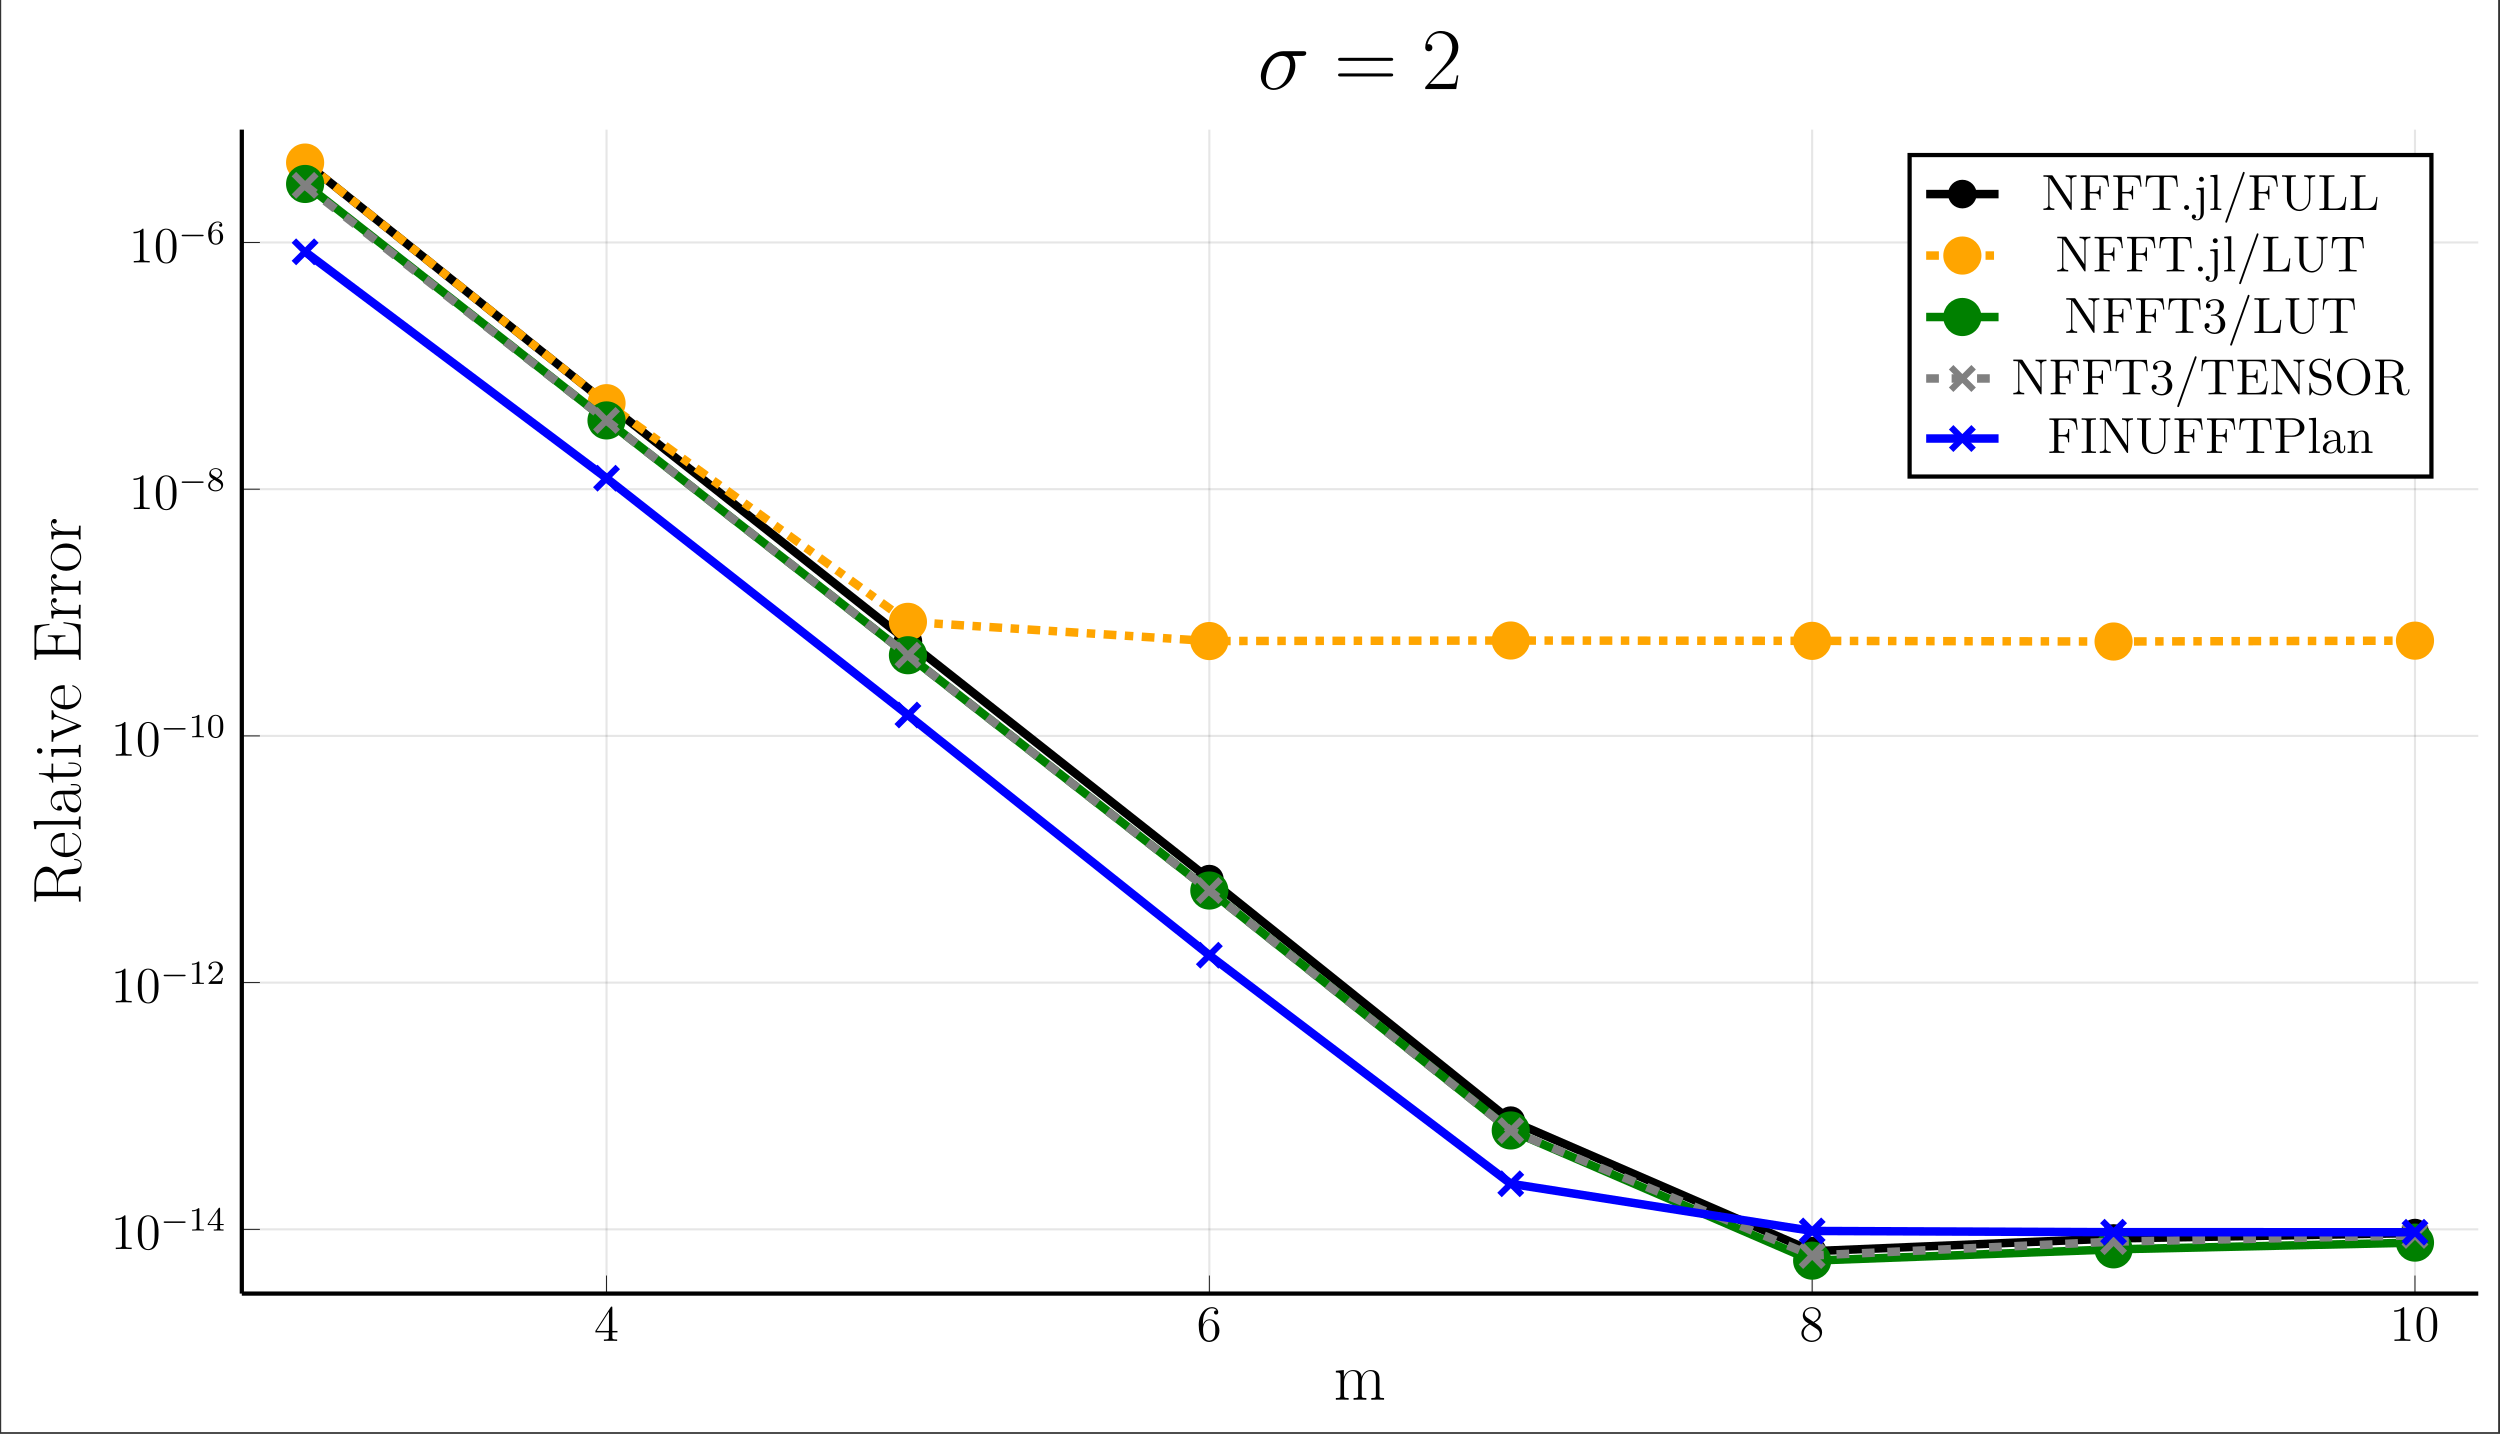 <?xml version="1.0" encoding="UTF-8"?>
<svg xmlns="http://www.w3.org/2000/svg" xmlns:xlink="http://www.w3.org/1999/xlink" width="586.843pt" height="336.587pt" viewBox="0 0 586.843 336.587" version="1.2">
<rect x="0" y="0" width="586.843" height="336.587" fill="#333333" stroke="none"/>
<defs>
<g>
<symbol overflow="visible" id="glyph-1642865613659749-0-0">
<path style="stroke:none;" d=""/>
</symbol>
<symbol overflow="visible" id="glyph-1642865613659749-0-1">
<path style="stroke:none;" d="M 4.312 -7.766 C 4.312 -8 4.312 -8.062 4.141 -8.062 C 4.047 -8.062 4.016 -8.062 3.922 -7.922 L 0.328 -2.344 L 0.328 -2 L 3.469 -2 L 3.469 -0.906 C 3.469 -0.469 3.438 -0.344 2.562 -0.344 L 2.328 -0.344 L 2.328 0 C 2.609 -0.031 3.547 -0.031 3.875 -0.031 C 4.219 -0.031 5.172 -0.031 5.438 0 L 5.438 -0.344 L 5.203 -0.344 C 4.344 -0.344 4.312 -0.469 4.312 -0.906 L 4.312 -2 L 5.516 -2 L 5.516 -2.344 L 4.312 -2.344 Z M 3.516 -6.844 L 3.516 -2.344 L 0.625 -2.344 Z M 3.516 -6.844 "/>
</symbol>
<symbol overflow="visible" id="glyph-1642865613659749-0-2">
<path style="stroke:none;" d="M 1.469 -4.156 C 1.469 -7.172 2.938 -7.656 3.578 -7.656 C 4.016 -7.656 4.438 -7.516 4.672 -7.156 C 4.531 -7.156 4.078 -7.156 4.078 -6.672 C 4.078 -6.406 4.25 -6.188 4.562 -6.188 C 4.859 -6.188 5.062 -6.359 5.062 -6.703 C 5.062 -7.328 4.609 -7.938 3.562 -7.938 C 2.062 -7.938 0.484 -6.406 0.484 -3.766 C 0.484 -0.484 1.922 0.25 2.938 0.25 C 4.234 0.25 5.344 -0.891 5.344 -2.438 C 5.344 -4.016 4.234 -5.078 3.047 -5.078 C 1.984 -5.078 1.594 -4.172 1.469 -3.828 Z M 2.938 -0.078 C 2.188 -0.078 1.828 -0.734 1.719 -0.984 C 1.609 -1.297 1.5 -1.891 1.5 -2.719 C 1.5 -3.672 1.922 -4.844 3 -4.844 C 3.656 -4.844 4 -4.406 4.172 -4 C 4.375 -3.562 4.375 -2.953 4.375 -2.453 C 4.375 -1.844 4.375 -1.297 4.141 -0.844 C 3.844 -0.281 3.422 -0.078 2.938 -0.078 Z M 2.938 -0.078 "/>
</symbol>
<symbol overflow="visible" id="glyph-1642865613659749-0-3">
<path style="stroke:none;" d="M 3.562 -4.312 C 4.156 -4.625 5.031 -5.188 5.031 -6.188 C 5.031 -7.219 4.016 -7.938 2.922 -7.938 C 1.75 -7.938 0.812 -7.062 0.812 -5.984 C 0.812 -5.578 0.938 -5.172 1.266 -4.766 C 1.391 -4.609 1.406 -4.594 2.25 -4.016 C 1.094 -3.469 0.484 -2.672 0.484 -1.797 C 0.484 -0.531 1.688 0.25 2.906 0.25 C 4.234 0.25 5.344 -0.734 5.344 -1.984 C 5.344 -3.203 4.484 -3.734 3.562 -4.312 Z M 1.938 -5.391 C 1.781 -5.484 1.297 -5.797 1.297 -6.391 C 1.297 -7.156 2.109 -7.656 2.906 -7.656 C 3.766 -7.656 4.531 -7.031 4.531 -6.172 C 4.531 -5.438 4.016 -4.859 3.312 -4.484 Z M 2.5 -3.844 L 3.938 -2.906 C 4.25 -2.703 4.797 -2.328 4.797 -1.594 C 4.797 -0.688 3.875 -0.078 2.922 -0.078 C 1.906 -0.078 1.031 -0.812 1.031 -1.797 C 1.031 -2.734 1.719 -3.484 2.5 -3.844 Z M 2.5 -3.844 "/>
</symbol>
<symbol overflow="visible" id="glyph-1642865613659749-0-4">
<path style="stroke:none;" d="M 3.438 -7.656 C 3.438 -7.922 3.438 -7.938 3.203 -7.938 C 2.906 -7.609 2.312 -7.172 1.094 -7.172 L 1.094 -6.828 C 1.359 -6.828 1.953 -6.828 2.609 -7.141 L 2.609 -0.922 C 2.609 -0.484 2.578 -0.344 1.531 -0.344 L 1.156 -0.344 L 1.156 0 C 1.484 -0.031 2.641 -0.031 3.031 -0.031 C 3.422 -0.031 4.578 -0.031 4.891 0 L 4.891 -0.344 L 4.531 -0.344 C 3.469 -0.344 3.438 -0.484 3.438 -0.922 Z M 3.438 -7.656 "/>
</symbol>
<symbol overflow="visible" id="glyph-1642865613659749-0-5">
<path style="stroke:none;" d="M 5.344 -3.812 C 5.344 -4.812 5.281 -5.781 4.859 -6.688 C 4.375 -7.672 3.516 -7.938 2.922 -7.938 C 2.234 -7.938 1.391 -7.594 0.938 -6.594 C 0.609 -5.844 0.484 -5.109 0.484 -3.812 C 0.484 -2.656 0.578 -1.797 1 -0.938 C 1.469 -0.031 2.297 0.25 2.906 0.25 C 3.953 0.25 4.547 -0.375 4.891 -1.062 C 5.328 -1.953 5.344 -3.125 5.344 -3.812 Z M 2.906 0.016 C 2.531 0.016 1.75 -0.203 1.531 -1.5 C 1.391 -2.219 1.391 -3.125 1.391 -3.969 C 1.391 -4.938 1.391 -5.828 1.594 -6.531 C 1.797 -7.328 2.406 -7.703 2.906 -7.703 C 3.359 -7.703 4.062 -7.422 4.281 -6.406 C 4.438 -5.719 4.438 -4.781 4.438 -3.969 C 4.438 -3.156 4.438 -2.25 4.312 -1.531 C 4.078 -0.219 3.328 0.016 2.906 0.016 Z M 2.906 0.016 "/>
</symbol>
<symbol overflow="visible" id="glyph-1642865613659749-1-0">
<path style="stroke:none;" d=""/>
</symbol>
<symbol overflow="visible" id="glyph-1642865613659749-1-1">
<path style="stroke:none;" d="M 5.562 -1.812 C 5.688 -1.812 5.859 -1.812 5.859 -1.984 C 5.859 -2.172 5.688 -2.172 5.562 -2.172 L 1 -2.172 C 0.875 -2.172 0.703 -2.172 0.703 -1.984 C 0.703 -1.812 0.875 -1.812 1 -1.812 Z M 5.562 -1.812 "/>
</symbol>
<symbol overflow="visible" id="glyph-1642865613659749-2-0">
<path style="stroke:none;" d=""/>
</symbol>
<symbol overflow="visible" id="glyph-1642865613659749-2-1">
<path style="stroke:none;" d="M 2.5 -5.062 C 2.5 -5.281 2.484 -5.281 2.266 -5.281 C 1.938 -4.969 1.516 -4.781 0.766 -4.781 L 0.766 -4.516 C 0.984 -4.516 1.406 -4.516 1.875 -4.734 L 1.875 -0.656 C 1.875 -0.359 1.844 -0.266 1.094 -0.266 L 0.812 -0.266 L 0.812 0 C 1.141 -0.031 1.828 -0.031 2.172 -0.031 C 2.531 -0.031 3.234 -0.031 3.562 0 L 3.562 -0.266 L 3.281 -0.266 C 2.516 -0.266 2.5 -0.359 2.5 -0.656 Z M 2.5 -5.062 "/>
</symbol>
<symbol overflow="visible" id="glyph-1642865613659749-2-2">
<path style="stroke:none;" d="M 3.141 -5.141 C 3.141 -5.312 3.141 -5.375 2.969 -5.375 C 2.859 -5.375 2.859 -5.359 2.781 -5.25 L 0.234 -1.562 L 0.234 -1.297 L 2.484 -1.297 L 2.484 -0.641 C 2.484 -0.344 2.453 -0.266 1.844 -0.266 L 1.656 -0.266 L 1.656 0 C 2.344 -0.031 2.359 -0.031 2.812 -0.031 C 3.266 -0.031 3.281 -0.031 3.953 0 L 3.953 -0.266 L 3.766 -0.266 C 3.156 -0.266 3.141 -0.344 3.141 -0.641 L 3.141 -1.297 L 3.984 -1.297 L 3.984 -1.562 L 3.141 -1.562 Z M 2.531 -4.5 L 2.531 -1.562 L 0.516 -1.562 Z M 2.531 -4.5 "/>
</symbol>
<symbol overflow="visible" id="glyph-1642865613659749-2-3">
<path style="stroke:none;" d="M 2.25 -1.625 C 2.375 -1.734 2.703 -2 2.828 -2.109 C 3.328 -2.562 3.797 -3 3.797 -3.734 C 3.797 -4.672 3 -5.281 2 -5.281 C 1.047 -5.281 0.422 -4.562 0.422 -3.859 C 0.422 -3.469 0.734 -3.406 0.844 -3.406 C 1.016 -3.406 1.25 -3.531 1.25 -3.828 C 1.25 -4.25 0.859 -4.25 0.766 -4.25 C 1 -4.828 1.531 -5.031 1.922 -5.031 C 2.656 -5.031 3.031 -4.391 3.031 -3.734 C 3.031 -2.906 2.453 -2.297 1.516 -1.344 L 0.516 -0.297 C 0.422 -0.219 0.422 -0.203 0.422 0 L 3.562 0 L 3.797 -1.422 L 3.547 -1.422 C 3.516 -1.266 3.453 -0.859 3.359 -0.719 C 3.312 -0.656 2.719 -0.656 2.578 -0.656 L 1.172 -0.656 Z M 2.25 -1.625 "/>
</symbol>
<symbol overflow="visible" id="glyph-1642865613659749-2-4">
<path style="stroke:none;" d="M 3.891 -2.531 C 3.891 -3.391 3.797 -3.906 3.547 -4.406 C 3.188 -5.109 2.547 -5.281 2.109 -5.281 C 1.109 -5.281 0.734 -4.547 0.625 -4.312 C 0.344 -3.734 0.328 -2.953 0.328 -2.531 C 0.328 -2.016 0.344 -1.203 0.734 -0.578 C 1.094 0.016 1.688 0.172 2.109 0.172 C 2.484 0.172 3.172 0.047 3.578 -0.734 C 3.859 -1.312 3.891 -2.016 3.891 -2.531 Z M 2.109 -0.062 C 1.844 -0.062 1.281 -0.188 1.125 -1.016 C 1.031 -1.469 1.031 -2.219 1.031 -2.625 C 1.031 -3.188 1.031 -3.734 1.125 -4.172 C 1.281 -4.984 1.906 -5.062 2.109 -5.062 C 2.375 -5.062 2.922 -4.938 3.078 -4.203 C 3.188 -3.766 3.188 -3.172 3.188 -2.625 C 3.188 -2.156 3.188 -1.453 3.078 -1 C 2.922 -0.172 2.375 -0.062 2.109 -0.062 Z M 2.109 -0.062 "/>
</symbol>
<symbol overflow="visible" id="glyph-1642865613659749-2-5">
<path style="stroke:none;" d="M 2.641 -2.875 C 3.078 -3.078 3.625 -3.484 3.625 -4.109 C 3.625 -4.859 2.859 -5.281 2.109 -5.281 C 1.266 -5.281 0.594 -4.703 0.594 -3.953 C 0.594 -3.672 0.688 -3.391 0.891 -3.172 C 1.031 -3 1.062 -2.984 1.547 -2.672 C 0.562 -2.234 0.344 -1.656 0.344 -1.203 C 0.344 -0.328 1.234 0.172 2.094 0.172 C 3.078 0.172 3.859 -0.5 3.859 -1.344 C 3.859 -1.844 3.594 -2.172 3.469 -2.312 C 3.328 -2.438 3.328 -2.438 2.641 -2.875 Z M 1.406 -3.625 C 1.172 -3.75 0.984 -3.984 0.984 -4.266 C 0.984 -4.766 1.531 -5.078 2.094 -5.078 C 2.719 -5.078 3.234 -4.656 3.234 -4.109 C 3.234 -3.641 2.875 -3.25 2.406 -3.016 Z M 1.797 -2.531 C 1.828 -2.516 2.734 -1.953 2.875 -1.875 C 3 -1.797 3.406 -1.547 3.406 -1.062 C 3.406 -0.453 2.766 -0.078 2.109 -0.078 C 1.406 -0.078 0.797 -0.562 0.797 -1.203 C 0.797 -1.812 1.25 -2.281 1.797 -2.531 Z M 1.797 -2.531 "/>
</symbol>
<symbol overflow="visible" id="glyph-1642865613659749-2-6">
<path style="stroke:none;" d="M 1.094 -2.625 C 1.094 -3.297 1.156 -3.875 1.438 -4.359 C 1.672 -4.75 2.078 -5.078 2.578 -5.078 C 2.75 -5.078 3.109 -5.062 3.297 -4.781 C 2.938 -4.766 2.906 -4.5 2.906 -4.406 C 2.906 -4.172 3.078 -4.031 3.281 -4.031 C 3.422 -4.031 3.656 -4.125 3.656 -4.422 C 3.656 -4.906 3.297 -5.281 2.578 -5.281 C 1.469 -5.281 0.344 -4.234 0.344 -2.516 C 0.344 -0.359 1.359 0.172 2.125 0.172 C 2.5 0.172 2.922 0.062 3.281 -0.281 C 3.594 -0.594 3.859 -0.922 3.859 -1.609 C 3.859 -2.656 3.078 -3.391 2.188 -3.391 C 1.625 -3.391 1.281 -3.016 1.094 -2.625 Z M 2.125 -0.078 C 1.703 -0.078 1.438 -0.359 1.312 -0.594 C 1.141 -0.953 1.125 -1.484 1.125 -1.797 C 1.125 -2.578 1.547 -3.172 2.156 -3.172 C 2.562 -3.172 2.797 -2.953 2.953 -2.688 C 3.125 -2.391 3.125 -2.031 3.125 -1.625 C 3.125 -1.219 3.125 -0.859 2.953 -0.578 C 2.75 -0.219 2.469 -0.078 2.125 -0.078 Z M 2.125 -0.078 "/>
</symbol>
<symbol overflow="visible" id="glyph-1642865613659749-3-0">
<path style="stroke:none;" d=""/>
</symbol>
<symbol overflow="visible" id="glyph-1642865613659749-3-1">
<path style="stroke:none;" d="M 11.844 0 L 11.844 -0.406 C 10.828 -0.406 10.766 -0.484 10.766 -1.094 L 10.766 -4.844 C 10.766 -5.641 10.625 -6.969 8.719 -6.969 C 7.641 -6.969 6.891 -6.234 6.609 -5.375 L 6.594 -5.375 C 6.406 -6.688 5.469 -6.969 4.562 -6.969 C 3.312 -6.969 2.656 -6 2.422 -5.359 L 2.406 -5.359 L 2.406 -6.969 L 0.531 -6.797 L 0.531 -6.391 C 1.469 -6.391 1.609 -6.297 1.609 -5.531 L 1.609 -1.094 C 1.609 -0.5 1.547 -0.406 0.531 -0.406 L 0.531 0 C 0.906 -0.031 1.609 -0.031 2.016 -0.031 C 2.438 -0.031 3.156 -0.031 3.531 0 L 3.531 -0.406 C 2.516 -0.406 2.453 -0.484 2.453 -1.094 L 2.453 -4.156 C 2.453 -5.625 3.344 -6.719 4.453 -6.719 C 5.641 -6.719 5.766 -5.672 5.766 -4.906 L 5.766 -1.094 C 5.766 -0.5 5.703 -0.406 4.688 -0.406 L 4.688 0 C 5.062 -0.031 5.766 -0.031 6.172 -0.031 C 6.594 -0.031 7.312 -0.031 7.688 0 L 7.688 -0.406 C 6.672 -0.406 6.609 -0.484 6.609 -1.094 L 6.609 -4.156 C 6.609 -5.625 7.5 -6.719 8.609 -6.719 C 9.797 -6.719 9.922 -5.672 9.922 -4.906 L 9.922 -1.094 C 9.922 -0.5 9.859 -0.406 8.844 -0.406 L 8.844 0 C 9.219 -0.031 9.922 -0.031 10.328 -0.031 C 10.75 -0.031 11.469 -0.031 11.844 0 Z M 11.844 0 "/>
</symbol>
<symbol overflow="visible" id="glyph-1642865613659749-4-0">
<path style="stroke:none;" d=""/>
</symbol>
<symbol overflow="visible" id="glyph-1642865613659749-4-1">
<path style="stroke:none;" d="M -1.344 -10.859 C -1.438 -10.859 -1.547 -10.859 -1.547 -10.719 C -1.547 -10.594 -1.453 -10.578 -1.391 -10.578 C -0.344 -10.5 0 -10.031 0 -9.531 C 0 -8.656 -1 -8.562 -1.969 -8.469 C -2.312 -8.422 -2.547 -8.391 -2.891 -8.359 C -3.688 -8.266 -4.859 -8.141 -5.422 -6.234 C -5.734 -7.75 -6.75 -9.031 -8.031 -9.031 C -9.516 -9.031 -10.875 -7.344 -10.875 -5.109 L -10.875 -0.828 L -10.453 -0.828 C -10.453 -1.922 -10.453 -2.109 -9.75 -2.109 L -1.125 -2.109 C -0.406 -2.109 -0.406 -1.922 -0.406 -0.828 L 0 -0.828 C -0.031 -1.297 -0.031 -2.125 -0.031 -2.609 C -0.031 -3.109 -0.031 -3.938 0 -4.391 L -0.406 -4.391 C -0.406 -3.297 -0.406 -3.125 -1.125 -3.125 L -5.312 -3.125 L -5.312 -4.984 C -5.312 -5.891 -4.953 -6.406 -4.75 -6.625 C -4.125 -7.266 -3.688 -7.266 -2.609 -7.266 C -1.547 -7.266 -1 -7.266 -0.469 -7.734 C 0.188 -8.344 0.25 -9.156 0.25 -9.5 C 0.25 -10.688 -1.062 -10.859 -1.344 -10.859 Z M -8.031 -7.812 C -5.969 -7.812 -5.578 -6.125 -5.578 -4.938 L -5.578 -3.125 L -9.844 -3.125 C -10.375 -3.125 -10.453 -3.156 -10.453 -3.797 L -10.453 -4.953 C -10.453 -6.266 -10 -7.812 -8.031 -7.812 Z M -8.031 -7.812 "/>
</symbol>
<symbol overflow="visible" id="glyph-1642865613659749-4-2">
<path style="stroke:none;" d="M -4 -6.125 C -5.625 -6.125 -7.031 -5.266 -7.031 -3.453 C -7.031 -1.766 -5.422 -0.438 -3.469 -0.438 C -1.406 -0.438 0.125 -1.938 0.125 -3.625 C 0.125 -5.406 -1.562 -6.109 -1.891 -6.109 C -2 -6.109 -2 -5.984 -2 -5.984 C -2 -5.875 -1.969 -5.859 -1.781 -5.797 C -0.703 -5.438 -0.156 -4.562 -0.156 -3.734 C -0.156 -3.062 -0.547 -2.375 -1.234 -1.938 C -2.047 -1.453 -3 -1.453 -3.734 -1.453 L -3.734 -6.062 C -3.812 -6.125 -3.844 -6.125 -4 -6.125 Z M -3.984 -5.266 L -3.984 -1.469 C -6.266 -1.578 -6.781 -2.797 -6.781 -3.438 C -6.781 -4.516 -5.766 -5.25 -3.984 -5.266 Z M -3.984 -5.266 "/>
</symbol>
<symbol overflow="visible" id="glyph-1642865613659749-4-3">
<path style="stroke:none;" d="M 0 -3.516 L -0.406 -3.516 C -0.406 -2.5 -0.484 -2.438 -1.094 -2.438 L -11.047 -2.438 L -10.875 -0.547 L -10.453 -0.547 C -10.453 -1.484 -10.359 -1.625 -9.594 -1.625 L -1.094 -1.625 C -0.5 -1.625 -0.406 -1.562 -0.406 -0.547 L 0 -0.547 C -0.031 -0.922 -0.031 -1.625 -0.031 -2.016 C -0.031 -2.438 -0.031 -3.141 0 -3.516 Z M 0 -3.516 "/>
</symbol>
<symbol overflow="visible" id="glyph-1642865613659749-4-4">
<path style="stroke:none;" d="M -1.422 -7.156 L -2.312 -7.156 L -2.312 -6.859 L -1.406 -6.859 C -0.438 -6.859 -0.297 -6.438 -0.297 -6.219 C -0.297 -5.578 -1.125 -5.578 -1.828 -5.578 L -4.125 -5.578 C -5.172 -5.578 -5.734 -5.578 -6.359 -4.906 C -6.875 -4.312 -7.031 -3.625 -7.031 -3.094 C -7.031 -1.828 -6.047 -0.922 -5 -0.922 C -4.406 -0.922 -4.375 -1.406 -4.375 -1.5 C -4.375 -1.703 -4.5 -2.062 -4.953 -2.062 C -5.344 -2.062 -5.531 -1.766 -5.531 -1.5 C -5.531 -1.438 -5.516 -1.359 -5.5 -1.312 C -6.5 -1.641 -6.781 -2.5 -6.781 -3.062 C -6.781 -3.859 -6.078 -4.734 -4.75 -4.734 L -4.047 -4.734 C -4.016 -3.797 -3.891 -2.656 -3.406 -1.766 C -2.844 -0.766 -2.047 -0.484 -1.453 -0.484 C -0.219 -0.484 0.125 -1.906 0.125 -2.75 C 0.125 -3.625 -0.359 -4.438 -1.281 -4.797 C -0.578 -4.828 0.062 -5.266 0.062 -5.969 C 0.062 -6.312 -0.156 -7.156 -1.422 -7.156 Z M -2.219 -4.734 C -0.828 -4.734 -0.125 -3.734 -0.125 -2.859 C -0.125 -2.062 -0.719 -1.453 -1.453 -1.453 C -1.922 -1.453 -2.766 -1.656 -3.281 -2.578 C -3.703 -3.344 -3.781 -4.219 -3.812 -4.734 Z M -2.219 -4.734 "/>
</symbol>
<symbol overflow="visible" id="glyph-1642865613659749-4-5">
<path style="stroke:none;" d="M -1.969 -4.891 L -2.875 -4.891 L -2.875 -4.594 L -1.984 -4.594 C -0.891 -4.594 -0.156 -4.172 -0.156 -3.5 C -0.156 -3.047 -0.484 -2.406 -1.922 -2.406 L -6.438 -2.406 L -6.438 -4.641 L -6.844 -4.641 L -6.844 -2.406 L -9.797 -2.406 L -9.797 -2.125 C -8.156 -2.078 -6.719 -1.531 -6.688 -0.172 L -6.438 -0.172 L -6.438 -1.562 L -1.953 -1.562 C -1.656 -1.562 0.125 -1.562 0.125 -3.406 C 0.125 -4.344 -0.797 -4.891 -1.969 -4.891 Z M -1.969 -4.891 "/>
</symbol>
<symbol overflow="visible" id="glyph-1642865613659749-4-6">
<path style="stroke:none;" d="M 0 -3.406 L -0.406 -3.406 C -0.406 -2.469 -0.516 -2.438 -1.078 -2.438 L -6.969 -2.438 L -6.797 -0.609 L -6.391 -0.609 C -6.391 -1.5 -6.297 -1.625 -5.531 -1.625 L -1.094 -1.625 C -0.5 -1.625 -0.406 -1.562 -0.406 -0.547 L 0 -0.547 C -0.031 -0.922 -0.031 -1.609 -0.031 -2 C -0.031 -2.391 -0.031 -3.047 0 -3.406 Z M -9.609 -2.625 C -10 -2.625 -10.266 -2.328 -10.266 -1.984 C -10.266 -1.609 -9.969 -1.344 -9.609 -1.344 C -9.234 -1.344 -8.969 -1.641 -8.969 -1.969 C -8.969 -2.359 -9.266 -2.625 -9.609 -2.625 Z M -9.609 -2.625 "/>
</symbol>
<symbol overflow="visible" id="glyph-1642865613659749-4-7">
<path style="stroke:none;" d="M -6.438 -7.547 L -6.844 -7.547 L -6.812 -6.547 C -6.812 -6.203 -6.812 -5.688 -6.844 -5.359 L -6.438 -5.359 C -6.406 -5.766 -6.203 -5.984 -5.797 -5.984 C -5.656 -5.984 -5.625 -5.984 -5.391 -5.891 L -0.969 -4.141 L -5.75 -2.25 C -5.953 -2.156 -5.984 -2.156 -6.047 -2.156 C -6.438 -2.156 -6.438 -2.672 -6.438 -2.906 L -6.844 -2.906 C -6.812 -2.531 -6.812 -1.828 -6.812 -1.438 C -6.812 -1 -6.812 -0.516 -6.844 -0.156 L -6.438 -0.156 C -6.438 -0.766 -6.438 -1.094 -5.938 -1.297 L -0.141 -3.594 C 0.094 -3.688 0.125 -3.703 0.125 -3.859 C 0.125 -4 0.094 -4.016 -0.141 -4.109 L -5.406 -6.219 C -5.766 -6.375 -6.406 -6.625 -6.438 -7.547 Z M -6.438 -7.547 "/>
</symbol>
<symbol overflow="visible" id="glyph-1642865613659749-4-8">
<path style="stroke:none;" d="M -4.031 -9.672 L -4.031 -9.375 C -1.688 -9.031 -0.406 -8.828 -0.406 -6.016 L -0.406 -3.812 C -0.406 -3.172 -0.5 -3.141 -1.031 -3.141 L -5.422 -3.141 L -5.422 -4.641 C -5.422 -6.125 -4.891 -6.266 -3.562 -6.266 L -3.562 -6.562 L -7.703 -6.562 L -7.703 -6.266 C -6.391 -6.266 -5.844 -6.125 -5.844 -4.641 L -5.844 -3.141 L -9.812 -3.141 C -10.344 -3.141 -10.422 -3.172 -10.422 -3.812 L -10.422 -5.984 C -10.422 -8.453 -9.438 -8.734 -7.328 -8.969 L -7.328 -9.25 L -10.844 -8.875 L -10.844 -0.812 L -10.422 -0.812 C -10.422 -1.906 -10.422 -2.078 -9.719 -2.078 L -1.125 -2.078 C -0.406 -2.078 -0.406 -1.906 -0.406 -0.812 L 0 -0.812 L 0 -9.094 Z M -4.031 -9.672 "/>
</symbol>
<symbol overflow="visible" id="glyph-1642865613659749-4-9">
<path style="stroke:none;" d="M -6.141 -5.297 C -6.656 -5.297 -6.969 -4.797 -6.969 -4.25 C -6.969 -3.047 -5.797 -2.516 -5.234 -2.359 L -5.234 -2.344 L -6.969 -2.344 L -6.797 -0.5 L -6.391 -0.5 C -6.391 -1.438 -6.297 -1.578 -5.531 -1.578 L -1.094 -1.578 C -0.5 -1.578 -0.406 -1.516 -0.406 -0.5 L 0 -0.5 C -0.031 -0.875 -0.031 -1.609 -0.031 -2.016 C -0.031 -2.484 -0.031 -3.297 0 -3.719 L -0.406 -3.719 C -0.406 -2.578 -0.406 -2.391 -1.125 -2.391 L -3.75 -2.391 C -5.281 -2.391 -6.719 -3.047 -6.719 -4.234 C -6.719 -4.344 -6.703 -4.453 -6.656 -4.562 C -6.656 -4.562 -6.547 -4.219 -6.125 -4.219 C -5.75 -4.219 -5.594 -4.516 -5.594 -4.766 C -5.594 -4.953 -5.703 -5.297 -6.141 -5.297 Z M -6.141 -5.297 "/>
</symbol>
<symbol overflow="visible" id="glyph-1642865613659749-4-10">
<path style="stroke:none;" d="M -3.406 -6.859 C -5.438 -6.859 -7.031 -5.375 -7.031 -3.641 C -7.031 -1.906 -5.438 -0.438 -3.406 -0.438 C -1.406 -0.438 0.125 -1.906 0.125 -3.641 C 0.125 -5.375 -1.406 -6.859 -3.406 -6.859 Z M -3.531 -5.844 C -2.906 -5.844 -1.953 -5.812 -1.188 -5.375 C -0.469 -4.938 -0.156 -4.25 -0.156 -3.641 C -0.156 -2.891 -0.609 -2.266 -1.219 -1.891 C -1.938 -1.5 -2.828 -1.453 -3.531 -1.453 C -4.203 -1.453 -5.031 -1.484 -5.75 -1.891 C -6.266 -2.219 -6.781 -2.828 -6.781 -3.641 C -6.781 -4.359 -6.391 -4.969 -5.828 -5.344 C -5.078 -5.844 -4.031 -5.844 -3.531 -5.844 Z M -3.531 -5.844 "/>
</symbol>
<symbol overflow="visible" id="glyph-1642865613659749-5-0">
<path style="stroke:none;" d=""/>
</symbol>
<symbol overflow="visible" id="glyph-1642865613659749-5-1">
<path style="stroke:none;" d="M 10.484 -7.781 C 10.75 -7.781 11.438 -7.781 11.438 -8.438 C 11.438 -8.891 11.047 -8.891 10.672 -8.891 L 6.109 -8.891 C 3.016 -8.891 0.781 -5.453 0.781 -3.016 C 0.781 -1.266 1.922 0.203 3.781 0.203 C 6.219 0.203 8.875 -2.422 8.875 -5.516 C 8.875 -6.312 8.688 -7.094 8.188 -7.781 Z M 3.797 -0.203 C 2.75 -0.203 1.984 -1.016 1.984 -2.438 C 1.984 -3.672 2.719 -7.781 5.766 -7.781 C 6.641 -7.781 7.641 -7.344 7.641 -5.766 C 7.641 -5.031 7.312 -3.297 6.578 -2.109 C 5.844 -0.891 4.734 -0.203 3.797 -0.203 Z M 3.797 -0.203 "/>
</symbol>
<symbol overflow="visible" id="glyph-1642865613659749-6-0">
<path style="stroke:none;" d=""/>
</symbol>
<symbol overflow="visible" id="glyph-1642865613659749-6-1">
<path style="stroke:none;" d="M 13.266 -6.625 C 13.578 -6.625 13.891 -6.625 13.891 -6.969 C 13.891 -7.344 13.547 -7.344 13.188 -7.344 L 1.656 -7.344 C 1.297 -7.344 0.953 -7.344 0.953 -6.969 C 0.953 -6.625 1.266 -6.625 1.562 -6.625 Z M 13.188 -2.953 C 13.547 -2.953 13.891 -2.953 13.891 -3.328 C 13.891 -3.672 13.578 -3.672 13.266 -3.672 L 1.562 -3.672 C 1.266 -3.672 0.953 -3.672 0.953 -3.328 C 0.953 -2.953 1.297 -2.953 1.656 -2.953 Z M 13.188 -2.953 "/>
</symbol>
<symbol overflow="visible" id="glyph-1642865613659749-6-2">
<path style="stroke:none;" d="M 8.609 -3.203 L 8.234 -3.203 C 8.031 -1.734 7.859 -1.484 7.781 -1.359 C 7.672 -1.203 6.188 -1.203 5.906 -1.203 L 1.938 -1.203 C 2.688 -2 4.125 -3.469 5.875 -5.156 C 7.141 -6.359 8.609 -7.766 8.609 -9.797 C 8.609 -12.234 6.672 -13.641 4.5 -13.641 C 2.234 -13.641 0.844 -11.641 0.844 -9.781 C 0.844 -8.984 1.438 -8.875 1.688 -8.875 C 1.906 -8.875 2.516 -9 2.516 -9.719 C 2.516 -10.359 1.984 -10.547 1.688 -10.547 C 1.562 -10.547 1.438 -10.531 1.359 -10.484 C 1.75 -12.234 2.953 -13.109 4.203 -13.109 C 6 -13.109 7.188 -11.688 7.188 -9.797 C 7.188 -8.016 6.125 -6.453 4.953 -5.125 L 0.844 -0.469 L 0.844 0 L 8.109 0 Z M 8.609 -3.203 "/>
</symbol>
<symbol overflow="visible" id="glyph-1642865613659749-7-0">
<path style="stroke:none;" d=""/>
</symbol>
<symbol overflow="visible" id="glyph-1642865613659749-7-1">
<path style="stroke:none;" d="M 8.266 -7.812 L 8.266 -8.156 C 7.953 -8.125 7.312 -8.125 6.984 -8.125 C 6.656 -8.125 6.016 -8.125 5.703 -8.156 L 5.703 -7.812 C 6.844 -7.812 6.844 -7.25 6.844 -6.906 L 6.844 -1.688 L 2.703 -7.984 C 2.594 -8.141 2.578 -8.156 2.312 -8.156 L 0.484 -8.156 L 0.484 -7.812 C 1 -7.812 1.297 -7.812 1.625 -7.719 L 1.625 -1.25 C 1.625 -0.906 1.625 -0.344 0.484 -0.344 L 0.484 0 C 0.797 -0.031 1.438 -0.031 1.766 -0.031 C 2.094 -0.031 2.734 -0.031 3.047 0 L 3.047 -0.344 C 1.906 -0.344 1.906 -0.906 1.906 -1.25 L 1.906 -7.531 C 2 -7.438 2 -7.406 2.109 -7.266 L 6.766 -0.172 C 6.891 -0.016 6.906 0 6.984 0 C 7.094 0 7.109 -0.047 7.125 -0.078 L 7.125 -6.906 C 7.125 -7.25 7.125 -7.812 8.266 -7.812 Z M 8.266 -7.812 "/>
</symbol>
<symbol overflow="visible" id="glyph-1642865613659749-7-2">
<path style="stroke:none;" d="M 7.125 -5.469 L 6.812 -8.125 L 0.484 -8.125 L 0.484 -7.781 L 0.734 -7.781 C 1.594 -7.781 1.625 -7.656 1.625 -7.219 L 1.625 -0.906 C 1.625 -0.469 1.594 -0.344 0.734 -0.344 L 0.484 -0.344 L 0.484 0 C 0.781 -0.031 1.844 -0.031 2.203 -0.031 C 2.609 -0.031 3.672 -0.031 4.016 0 L 4.016 -0.344 L 3.656 -0.344 C 2.609 -0.344 2.594 -0.484 2.594 -0.922 L 2.594 -3.891 L 3.641 -3.891 C 4.766 -3.891 4.875 -3.5 4.875 -2.5 L 5.141 -2.5 L 5.141 -5.641 L 4.875 -5.641 C 4.875 -4.625 4.766 -4.234 3.641 -4.234 L 2.594 -4.234 L 2.594 -7.312 C 2.594 -7.703 2.609 -7.781 3.141 -7.781 L 4.625 -7.781 C 6.344 -7.781 6.703 -7.156 6.859 -5.469 Z M 7.125 -5.469 "/>
</symbol>
<symbol overflow="visible" id="glyph-1642865613659749-7-3">
<path style="stroke:none;" d="M 8.016 -5.438 L 7.797 -8.094 L 0.625 -8.094 L 0.422 -5.438 L 0.688 -5.438 C 0.844 -7.312 0.953 -7.75 2.844 -7.75 C 3.062 -7.75 3.391 -7.75 3.484 -7.719 C 3.719 -7.688 3.734 -7.547 3.734 -7.266 L 3.734 -0.922 C 3.734 -0.516 3.734 -0.344 2.562 -0.344 L 2.141 -0.344 L 2.141 0 C 2.516 -0.031 3.75 -0.031 4.219 -0.031 C 4.672 -0.031 5.922 -0.031 6.297 0 L 6.297 -0.344 L 5.875 -0.344 C 4.703 -0.344 4.703 -0.516 4.703 -0.922 L 4.703 -7.266 C 4.703 -7.562 4.734 -7.672 4.922 -7.719 C 5.016 -7.75 5.359 -7.75 5.594 -7.75 C 7.469 -7.75 7.578 -7.312 7.75 -5.438 Z M 8.016 -5.438 "/>
</symbol>
<symbol overflow="visible" id="glyph-1642865613659749-7-4">
<path style="stroke:none;" d="M 2.203 -0.578 C 2.203 -0.906 1.922 -1.156 1.625 -1.156 C 1.281 -1.156 1.031 -0.891 1.031 -0.578 C 1.031 -0.234 1.344 0 1.609 0 C 1.938 0 2.203 -0.25 2.203 -0.578 Z M 2.203 -0.578 "/>
</symbol>
<symbol overflow="visible" id="glyph-1642865613659749-7-5">
<path style="stroke:none;" d="M 2.422 0.609 L 2.422 -5.266 L 0.672 -5.141 L 0.672 -4.781 C 1.562 -4.781 1.672 -4.703 1.672 -4.125 L 1.672 0.656 C 1.672 1.312 1.547 2.203 0.844 2.203 C 0.844 2.203 0.453 2.203 0.172 2.031 C 0.484 1.969 0.578 1.75 0.578 1.547 C 0.578 1.266 0.375 1.047 0.094 1.047 C -0.203 1.047 -0.406 1.266 -0.406 1.547 C -0.406 2.125 0.234 2.438 0.859 2.438 C 1.719 2.438 2.422 1.688 2.422 0.609 Z M 2.438 -7.203 C 2.438 -7.562 2.156 -7.797 1.859 -7.797 C 1.531 -7.797 1.281 -7.531 1.281 -7.203 C 1.281 -6.906 1.547 -6.641 1.844 -6.641 C 2.203 -6.641 2.438 -6.922 2.438 -7.203 Z M 2.438 -7.203 "/>
</symbol>
<symbol overflow="visible" id="glyph-1642865613659749-7-6">
<path style="stroke:none;" d="M 2.953 0 L 2.953 -0.344 C 2.203 -0.344 2.047 -0.344 2.047 -0.891 L 2.047 -8.281 L 0.391 -8.156 L 0.391 -7.812 C 1.203 -7.812 1.297 -7.719 1.297 -7.141 L 1.297 -0.891 C 1.297 -0.344 1.172 -0.344 0.391 -0.344 L 0.391 0 C 0.734 -0.031 1.312 -0.031 1.672 -0.031 C 2.031 -0.031 2.625 -0.031 2.953 0 Z M 2.953 0 "/>
</symbol>
<symbol overflow="visible" id="glyph-1642865613659749-7-7">
<path style="stroke:none;" d="M 5.188 -8.719 C 5.188 -8.875 5.078 -8.953 4.984 -8.953 C 4.828 -8.953 4.781 -8.844 4.734 -8.688 L 0.703 2.547 C 0.641 2.703 0.641 2.75 0.641 2.75 C 0.641 2.891 0.734 2.984 0.875 2.984 C 1.031 2.984 1.062 2.859 1.109 2.734 L 5.141 -8.531 C 5.188 -8.672 5.188 -8.719 5.188 -8.719 Z M 5.188 -8.719 "/>
</symbol>
<symbol overflow="visible" id="glyph-1642865613659749-7-8">
<path style="stroke:none;" d="M 8.266 -7.812 L 8.266 -8.156 C 7.953 -8.125 7.312 -8.125 6.969 -8.125 C 6.625 -8.125 5.984 -8.125 5.672 -8.156 L 5.672 -7.812 C 6.797 -7.812 6.797 -7.25 6.797 -6.922 L 6.797 -2.75 C 6.797 -1.078 5.672 -0.094 4.547 -0.094 C 3.828 -0.094 2.594 -0.578 2.594 -2.656 L 2.594 -7.25 C 2.594 -7.688 2.625 -7.812 3.484 -7.812 L 3.719 -7.812 L 3.719 -8.156 C 3.438 -8.125 2.453 -8.125 2.109 -8.125 C 1.75 -8.125 0.781 -8.125 0.484 -8.156 L 0.484 -7.812 L 0.734 -7.812 C 1.594 -7.812 1.625 -7.688 1.625 -7.25 L 1.625 -2.734 C 1.625 -1 3.016 0.25 4.531 0.25 C 6.188 0.25 7.125 -1.375 7.125 -2.562 L 7.125 -7.078 C 7.125 -7.812 8.047 -7.812 8.266 -7.812 Z M 8.266 -7.812 "/>
</symbol>
<symbol overflow="visible" id="glyph-1642865613659749-7-9">
<path style="stroke:none;" d="M 6.797 -3.062 L 6.547 -3.062 C 6.422 -1.859 6.266 -0.344 4.172 -0.344 L 3.141 -0.344 C 2.609 -0.344 2.594 -0.438 2.594 -0.828 L 2.594 -7.234 C 2.594 -7.656 2.609 -7.812 3.656 -7.812 L 4.016 -7.812 L 4.016 -8.156 C 3.672 -8.125 2.609 -8.125 2.203 -8.125 C 1.844 -8.125 0.781 -8.125 0.484 -8.156 L 0.484 -7.812 L 0.734 -7.812 C 1.594 -7.812 1.625 -7.688 1.625 -7.25 L 1.625 -0.906 C 1.625 -0.469 1.594 -0.344 0.734 -0.344 L 0.484 -0.344 L 0.484 0 L 6.5 0 Z M 6.797 -3.062 "/>
</symbol>
<symbol overflow="visible" id="glyph-1642865613659749-7-10">
<path style="stroke:none;" d="M 5.344 -2.047 C 5.344 -3.141 4.469 -4 3.312 -4.203 C 4.359 -4.5 5.031 -5.375 5.031 -6.297 C 5.031 -7.25 4.047 -7.938 2.891 -7.938 C 1.688 -7.938 0.812 -7.203 0.812 -6.344 C 0.812 -5.859 1.188 -5.766 1.359 -5.766 C 1.609 -5.766 1.891 -5.938 1.891 -6.297 C 1.891 -6.688 1.609 -6.859 1.344 -6.859 C 1.281 -6.859 1.25 -6.859 1.219 -6.844 C 1.672 -7.656 2.797 -7.656 2.859 -7.656 C 3.25 -7.656 4.016 -7.469 4.016 -6.297 C 4.016 -6.078 3.984 -5.406 3.641 -4.891 C 3.281 -4.375 2.875 -4.328 2.547 -4.328 L 2.203 -4.281 C 2 -4.281 1.953 -4.266 1.953 -4.156 C 1.953 -4.031 2 -4.031 2.219 -4.031 L 2.766 -4.031 C 3.781 -4.031 4.234 -3.203 4.234 -2.047 C 4.234 -0.484 3.422 -0.078 2.844 -0.078 C 2.266 -0.078 1.297 -0.344 0.938 -1.141 C 1.328 -1.078 1.672 -1.297 1.672 -1.719 C 1.672 -2.062 1.422 -2.297 1.094 -2.297 C 0.797 -2.297 0.484 -2.141 0.484 -1.688 C 0.484 -0.625 1.547 0.25 2.875 0.25 C 4.297 0.25 5.344 -0.828 5.344 -2.047 Z M 5.344 -2.047 "/>
</symbol>
<symbol overflow="visible" id="glyph-1642865613659749-7-11">
<path style="stroke:none;" d="M 7.609 -3.062 L 7.359 -3.062 C 7.062 -1.188 6.781 -0.344 4.766 -0.344 L 3.141 -0.344 C 2.609 -0.344 2.594 -0.438 2.594 -0.828 L 2.594 -4.047 L 3.672 -4.047 C 4.828 -4.047 4.953 -3.672 4.953 -2.656 L 5.219 -2.656 L 5.219 -5.797 L 4.953 -5.797 C 4.953 -4.766 4.828 -4.391 3.672 -4.391 L 2.594 -4.391 L 2.594 -7.312 C 2.594 -7.703 2.609 -7.781 3.141 -7.781 L 4.734 -7.781 C 6.484 -7.781 6.859 -7.188 7.031 -5.469 L 7.297 -5.469 L 6.984 -8.125 L 0.484 -8.125 L 0.484 -7.781 L 0.734 -7.781 C 1.594 -7.781 1.625 -7.656 1.625 -7.219 L 1.625 -0.906 C 1.625 -0.469 1.594 -0.344 0.734 -0.344 L 0.484 -0.344 L 0.484 0 L 7.141 0 Z M 7.609 -3.062 "/>
</symbol>
<symbol overflow="visible" id="glyph-1642865613659749-7-12">
<path style="stroke:none;" d="M 5.844 -2.203 C 5.844 -2.922 5.562 -3.469 5.234 -3.859 C 4.797 -4.391 4.266 -4.531 3.797 -4.641 L 2.484 -4.984 C 1.875 -5.141 1.344 -5.734 1.344 -6.5 C 1.344 -7.328 2 -8.078 2.938 -8.078 C 4.891 -8.078 5.156 -6.141 5.234 -5.641 C 5.25 -5.484 5.25 -5.438 5.375 -5.438 C 5.5 -5.438 5.5 -5.5 5.5 -5.719 L 5.5 -8.125 C 5.5 -8.344 5.5 -8.406 5.391 -8.406 C 5.344 -8.406 5.297 -8.406 5.219 -8.25 L 4.828 -7.516 C 4.25 -8.266 3.469 -8.406 2.938 -8.406 C 1.609 -8.406 0.641 -7.344 0.641 -6.125 C 0.641 -5.547 0.844 -5.031 1.297 -4.547 C 1.703 -4.078 2.125 -3.969 2.969 -3.766 C 3.391 -3.672 4.047 -3.5 4.219 -3.422 C 4.781 -3.156 5.141 -2.5 5.141 -1.844 C 5.141 -0.938 4.516 -0.094 3.516 -0.094 C 2.984 -0.094 2.25 -0.234 1.656 -0.734 C 0.969 -1.359 0.922 -2.219 0.906 -2.609 C 0.891 -2.703 0.781 -2.703 0.781 -2.703 C 0.641 -2.703 0.641 -2.656 0.641 -2.438 L 0.641 -0.031 C 0.641 0.188 0.641 0.25 0.766 0.25 C 0.828 0.25 0.844 0.234 0.938 0.078 L 1.328 -0.625 C 1.75 -0.156 2.5 0.25 3.531 0.25 C 4.875 0.25 5.844 -0.891 5.844 -2.203 Z M 5.844 -2.203 "/>
</symbol>
<symbol overflow="visible" id="glyph-1642865613659749-7-13">
<path style="stroke:none;" d="M 8.438 -4.047 C 8.438 -6.516 6.625 -8.406 4.547 -8.406 C 2.422 -8.406 0.641 -6.5 0.641 -4.047 C 0.641 -1.625 2.453 0.25 4.531 0.25 C 6.672 0.25 8.438 -1.641 8.438 -4.047 Z M 7.328 -4.219 C 7.328 -1.125 5.703 -0.031 4.547 -0.031 C 3.328 -0.031 1.75 -1.172 1.75 -4.219 C 1.75 -7.156 3.422 -8.141 4.531 -8.141 C 5.719 -8.141 7.328 -7.109 7.328 -4.219 Z M 7.328 -4.219 "/>
</symbol>
<symbol overflow="visible" id="glyph-1642865613659749-7-14">
<path style="stroke:none;" d="M 8.562 -1.031 C 8.562 -1.109 8.562 -1.219 8.422 -1.219 C 8.312 -1.219 8.312 -1.141 8.297 -1.031 C 8.234 -0.312 7.891 0.016 7.516 0.016 C 6.953 0.016 6.844 -0.547 6.75 -1.188 L 6.625 -2.078 C 6.547 -2.672 6.5 -3.062 6.141 -3.422 C 6 -3.562 5.688 -3.875 5.031 -4.062 C 6.219 -4.328 7.141 -5.078 7.141 -6 C 7.141 -7.156 5.797 -8.156 4.078 -8.156 L 0.5 -8.156 L 0.5 -7.812 L 0.734 -7.812 C 1.594 -7.812 1.641 -7.688 1.641 -7.25 L 1.641 -0.906 C 1.641 -0.469 1.594 -0.344 0.734 -0.344 L 0.5 -0.344 L 0.5 0 C 0.781 -0.031 1.75 -0.031 2.094 -0.031 C 2.453 -0.031 3.438 -0.031 3.719 0 L 3.719 -0.344 L 3.469 -0.344 C 2.609 -0.344 2.578 -0.469 2.578 -0.906 L 2.578 -3.969 L 3.969 -3.969 C 4.422 -3.969 4.875 -3.828 5.188 -3.5 C 5.594 -3.047 5.594 -2.797 5.594 -1.969 C 5.594 -1.031 5.594 -0.719 6.125 -0.203 C 6.297 -0.031 6.797 0.25 7.469 0.25 C 8.406 0.25 8.562 -0.781 8.562 -1.031 Z M 6.031 -6 C 6.031 -4.969 5.469 -4.203 3.922 -4.203 L 2.578 -4.203 L 2.578 -7.328 C 2.578 -7.609 2.578 -7.75 2.828 -7.797 C 2.938 -7.812 3.297 -7.812 3.531 -7.812 C 4.5 -7.812 6.031 -7.812 6.031 -6 Z M 6.031 -6 "/>
</symbol>
<symbol overflow="visible" id="glyph-1642865613659749-7-15">
<path style="stroke:none;" d="M 3.781 0 L 3.781 -0.344 L 3.516 -0.344 C 2.625 -0.344 2.594 -0.469 2.594 -0.906 L 2.594 -7.25 C 2.594 -7.688 2.625 -7.812 3.516 -7.812 L 3.781 -7.812 L 3.781 -8.156 C 3.5 -8.125 2.469 -8.125 2.109 -8.125 C 1.75 -8.125 0.719 -8.125 0.438 -8.156 L 0.438 -7.812 L 0.688 -7.812 C 1.594 -7.812 1.625 -7.688 1.625 -7.25 L 1.625 -0.906 C 1.625 -0.469 1.594 -0.344 0.688 -0.344 L 0.438 -0.344 L 0.438 0 C 0.719 -0.031 1.75 -0.031 2.094 -0.031 C 2.453 -0.031 3.5 -0.031 3.781 0 Z M 3.781 0 "/>
</symbol>
<symbol overflow="visible" id="glyph-1642865613659749-7-16">
<path style="stroke:none;" d="M 7.297 -5.938 C 7.297 -7.109 6.141 -8.156 4.531 -8.156 L 0.5 -8.156 L 0.5 -7.812 L 0.734 -7.812 C 1.594 -7.812 1.641 -7.688 1.641 -7.25 L 1.641 -0.906 C 1.641 -0.469 1.594 -0.344 0.734 -0.344 L 0.5 -0.344 L 0.5 0 C 0.781 -0.031 1.766 -0.031 2.109 -0.031 C 2.469 -0.031 3.453 -0.031 3.734 0 L 3.734 -0.344 L 3.5 -0.344 C 2.641 -0.344 2.609 -0.469 2.609 -0.906 L 2.609 -3.797 L 4.625 -3.797 C 6.016 -3.797 7.297 -4.734 7.297 -5.938 Z M 6.188 -5.938 C 6.188 -5.438 6.188 -4.078 4.234 -4.078 L 2.578 -4.078 L 2.578 -7.328 C 2.578 -7.719 2.609 -7.812 3.125 -7.812 L 4.25 -7.812 C 6.188 -7.812 6.188 -6.453 6.188 -5.938 Z M 6.188 -5.938 "/>
</symbol>
<symbol overflow="visible" id="glyph-1642865613659749-7-17">
<path style="stroke:none;" d="M 5.656 -1.062 L 5.656 -1.734 L 5.391 -1.734 L 5.391 -1.062 C 5.391 -0.375 5.109 -0.281 4.938 -0.281 C 4.484 -0.281 4.484 -0.922 4.484 -1.094 L 4.484 -3.188 C 4.484 -3.828 4.484 -4.312 3.969 -4.781 C 3.547 -5.156 3.016 -5.328 2.484 -5.328 C 1.5 -5.328 0.75 -4.672 0.75 -3.906 C 0.75 -3.562 0.984 -3.391 1.25 -3.391 C 1.547 -3.391 1.75 -3.594 1.75 -3.875 C 1.75 -4.375 1.312 -4.375 1.141 -4.375 C 1.406 -4.875 1.984 -5.078 2.453 -5.078 C 3.016 -5.078 3.719 -4.625 3.719 -3.562 L 3.719 -3.078 C 1.312 -3.047 0.406 -2.047 0.406 -1.125 C 0.406 -0.172 1.5 0.125 2.234 0.125 C 3.016 0.125 3.562 -0.359 3.781 -0.938 C 3.828 -0.375 4.203 0.062 4.719 0.062 C 4.969 0.062 5.656 -0.109 5.656 -1.062 Z M 3.719 -1.688 C 3.719 -0.516 2.844 -0.125 2.328 -0.125 C 1.75 -0.125 1.25 -0.547 1.25 -1.125 C 1.25 -2.703 3.281 -2.844 3.719 -2.859 Z M 3.719 -1.688 "/>
</symbol>
<symbol overflow="visible" id="glyph-1642865613659749-7-18">
<path style="stroke:none;" d="M 6.219 0 L 6.219 -0.344 C 5.625 -0.344 5.328 -0.344 5.312 -0.703 L 5.312 -2.906 C 5.312 -4.016 5.312 -4.344 5.031 -4.734 C 4.688 -5.188 4.125 -5.266 3.719 -5.266 C 2.562 -5.266 2.109 -4.281 2.016 -4.031 L 2 -4.031 L 2 -5.266 L 0.375 -5.141 L 0.375 -4.781 C 1.188 -4.781 1.297 -4.703 1.297 -4.125 L 1.297 -0.891 C 1.297 -0.344 1.156 -0.344 0.375 -0.344 L 0.375 0 C 0.688 -0.031 1.344 -0.031 1.672 -0.031 C 2.016 -0.031 2.656 -0.031 2.969 0 L 2.969 -0.344 C 2.203 -0.344 2.062 -0.344 2.062 -0.891 L 2.062 -3.109 C 2.062 -4.359 2.891 -5.031 3.625 -5.031 C 4.375 -5.031 4.531 -4.422 4.531 -3.688 L 4.531 -0.891 C 4.531 -0.344 4.406 -0.344 3.625 -0.344 L 3.625 0 C 3.938 -0.031 4.578 -0.031 4.922 -0.031 C 5.266 -0.031 5.906 -0.031 6.219 0 Z M 6.219 0 "/>
</symbol>
</g>
<clipPath id="clip-1642865613659749-1">
  <path d="M 0.281 0 L 586.406 0 L 586.406 336.176 L 0.281 336.176 Z M 0.281 0 "/>
</clipPath>
<clipPath id="clip-1642865613659749-2">
  <path d="M 56.762 30.395 L 581.625 30.395 L 581.625 303.559 L 56.762 303.559 Z M 56.762 30.395 "/>
</clipPath>
<clipPath id="clip-1642865613659749-3">
  <path d="M 56.762 30.395 L 581.625 30.395 L 581.625 179 L 56.762 179 Z M 56.762 30.395 "/>
</clipPath>
<clipPath id="clip-1642865613659749-4">
  <path d="M 541 125 L 586.406 125 L 586.406 176 L 541 176 Z M 541 125 "/>
</clipPath>
<clipPath id="clip-1642865613659749-5">
  <path d="M 56.762 30.395 L 581.625 30.395 L 581.625 303.559 L 56.762 303.559 Z M 56.762 30.395 "/>
</clipPath>
<clipPath id="clip-1642865613659749-6">
  <path d="M 541 266 L 586.406 266 L 586.406 317 L 541 317 Z M 541 266 "/>
</clipPath>
<clipPath id="clip-1642865613659749-7">
  <path d="M 56.762 30.395 L 581.625 30.395 L 581.625 303.559 L 56.762 303.559 Z M 56.762 30.395 "/>
</clipPath>
<clipPath id="clip-1642865613659749-8">
  <path d="M 543 266 L 586.406 266 L 586.406 314 L 543 314 Z M 543 266 "/>
</clipPath>
<clipPath id="clip-1642865613659749-9">
  <path d="M 56.762 30.395 L 581.625 30.395 L 581.625 303.559 L 56.762 303.559 Z M 56.762 30.395 "/>
</clipPath>
<clipPath id="clip-1642865613659749-10">
  <path d="M 543 265 L 586.406 265 L 586.406 313 L 543 313 Z M 543 265 "/>
</clipPath>
</defs>
<g id="surface1">
<g clip-path="url(#clip-1642865613659749-1)" clip-rule="nonzero">
<path style=" stroke:none;fill-rule:nonzero;fill:rgb(100%,100%,100%);fill-opacity:1;" d="M 0.281 336.18 L 0.281 0 L 586.41 0 L 586.41 336.18 Z M 0.281 336.18 "/>
</g>
<path style=" stroke:none;fill-rule:nonzero;fill:rgb(100%,100%,100%);fill-opacity:1;" d="M 56.762 303.559 L 581.625 303.559 L 581.625 30.395 L 56.762 30.395 Z M 56.762 303.559 "/>
<path style="fill:none;stroke-width:0.498;stroke-linecap:butt;stroke-linejoin:miter;stroke:rgb(0%,0%,0%);stroke-opacity:0.1;stroke-miterlimit:10;" d="M 85.698 -420.898 L 85.698 -147.399 M 227.34 -420.898 L 227.34 -147.399 M 368.986 -420.898 L 368.986 -147.399 M 510.632 -420.898 L 510.632 -147.399 " transform="matrix(0.999,0,0,-0.999,56.763,-116.824)"/>
<path style="fill:none;stroke-width:0.498;stroke-linecap:butt;stroke-linejoin:miter;stroke:rgb(0%,0%,0%);stroke-opacity:0.1;stroke-miterlimit:10;" d="M -0.001 -405.801 L 525.506 -405.801 M -0.001 -347.828 L 525.506 -347.828 M -0.001 -289.859 L 525.506 -289.859 M -0.001 -231.885 L 525.506 -231.885 M -0.001 -173.916 L 525.506 -173.916 " transform="matrix(0.999,0,0,-0.999,56.763,-116.824)"/>
<path style="fill:none;stroke-width:0.199;stroke-linecap:butt;stroke-linejoin:miter;stroke:rgb(0%,0%,0%);stroke-opacity:1;stroke-miterlimit:10;" d="M 85.698 -420.898 L 85.698 -416.655 M 227.34 -420.898 L 227.34 -416.655 M 368.986 -420.898 L 368.986 -416.655 M 510.632 -420.898 L 510.632 -416.655 " transform="matrix(0.999,0,0,-0.999,56.763,-116.824)"/>
<path style="fill:none;stroke-width:0.199;stroke-linecap:butt;stroke-linejoin:miter;stroke:rgb(0%,0%,0%);stroke-opacity:1;stroke-miterlimit:10;" d="M -0.001 -405.801 L 4.25 -405.801 M -0.001 -347.828 L 4.25 -347.828 M -0.001 -289.859 L 4.25 -289.859 M -0.001 -231.885 L 4.25 -231.885 M -0.001 -173.916 L 4.25 -173.916 " transform="matrix(0.999,0,0,-0.999,56.763,-116.824)"/>
<path style="fill:none;stroke-width:0.996;stroke-linecap:butt;stroke-linejoin:miter;stroke:rgb(0%,0%,0%);stroke-opacity:1;stroke-miterlimit:10;" d="M -0.001 -420.898 L 525.506 -420.898 " transform="matrix(0.999,0,0,-0.999,56.763,-116.824)"/>
<path style="fill:none;stroke-width:0.996;stroke-linecap:butt;stroke-linejoin:miter;stroke:rgb(0%,0%,0%);stroke-opacity:1;stroke-miterlimit:10;" d="M -0.001 -420.898 L -0.001 -147.399 " transform="matrix(0.999,0,0,-0.999,56.763,-116.824)"/>
<g style="fill:rgb(0%,0%,0%);fill-opacity:1;">
  <use xlink:href="#glyph-1642865613659749-0-1" x="139.429" y="314.764"/>
</g>
<g style="fill:rgb(0%,0%,0%);fill-opacity:1;">
  <use xlink:href="#glyph-1642865613659749-0-2" x="280.9" y="314.764"/>
</g>
<g style="fill:rgb(0%,0%,0%);fill-opacity:1;">
  <use xlink:href="#glyph-1642865613659749-0-3" x="422.37" y="314.764"/>
</g>
<g style="fill:rgb(0%,0%,0%);fill-opacity:1;">
  <use xlink:href="#glyph-1642865613659749-0-4" x="560.918" y="314.764"/>
  <use xlink:href="#glyph-1642865613659749-0-5" x="566.764" y="314.764"/>
</g>
<g style="fill:rgb(0%,0%,0%);fill-opacity:1;">
  <use xlink:href="#glyph-1642865613659749-0-4" x="26.022" y="293.205"/>
  <use xlink:href="#glyph-1642865613659749-0-5" x="31.868" y="293.205"/>
</g>
<g style="fill:rgb(0%,0%,0%);fill-opacity:1;">
  <use xlink:href="#glyph-1642865613659749-1-1" x="37.713" y="288.873"/>
</g>
<g style="fill:rgb(0%,0%,0%);fill-opacity:1;">
  <use xlink:href="#glyph-1642865613659749-2-1" x="44.292" y="288.873"/>
  <use xlink:href="#glyph-1642865613659749-2-2" x="48.522" y="288.873"/>
</g>
<g style="fill:rgb(0%,0%,0%);fill-opacity:1;">
  <use xlink:href="#glyph-1642865613659749-0-4" x="26.022" y="235.305"/>
  <use xlink:href="#glyph-1642865613659749-0-5" x="31.868" y="235.305"/>
</g>
<g style="fill:rgb(0%,0%,0%);fill-opacity:1;">
  <use xlink:href="#glyph-1642865613659749-1-1" x="37.713" y="230.973"/>
</g>
<g style="fill:rgb(0%,0%,0%);fill-opacity:1;">
  <use xlink:href="#glyph-1642865613659749-2-1" x="44.292" y="230.973"/>
  <use xlink:href="#glyph-1642865613659749-2-3" x="48.522" y="230.973"/>
</g>
<g style="fill:rgb(0%,0%,0%);fill-opacity:1;">
  <use xlink:href="#glyph-1642865613659749-0-4" x="26.022" y="177.405"/>
  <use xlink:href="#glyph-1642865613659749-0-5" x="31.868" y="177.405"/>
</g>
<g style="fill:rgb(0%,0%,0%);fill-opacity:1;">
  <use xlink:href="#glyph-1642865613659749-1-1" x="37.713" y="173.073"/>
</g>
<g style="fill:rgb(0%,0%,0%);fill-opacity:1;">
  <use xlink:href="#glyph-1642865613659749-2-1" x="44.292" y="173.073"/>
  <use xlink:href="#glyph-1642865613659749-2-4" x="48.522" y="173.073"/>
</g>
<g style="fill:rgb(0%,0%,0%);fill-opacity:1;">
  <use xlink:href="#glyph-1642865613659749-0-4" x="30.25" y="119.506"/>
  <use xlink:href="#glyph-1642865613659749-0-5" x="36.096" y="119.506"/>
</g>
<g style="fill:rgb(0%,0%,0%);fill-opacity:1;">
  <use xlink:href="#glyph-1642865613659749-1-1" x="41.942" y="115.173"/>
</g>
<g style="fill:rgb(0%,0%,0%);fill-opacity:1;">
  <use xlink:href="#glyph-1642865613659749-2-5" x="48.521" y="115.173"/>
</g>
<g style="fill:rgb(0%,0%,0%);fill-opacity:1;">
  <use xlink:href="#glyph-1642865613659749-0-4" x="30.25" y="61.606"/>
  <use xlink:href="#glyph-1642865613659749-0-5" x="36.096" y="61.606"/>
</g>
<g style="fill:rgb(0%,0%,0%);fill-opacity:1;">
  <use xlink:href="#glyph-1642865613659749-1-1" x="41.942" y="57.274"/>
</g>
<g style="fill:rgb(0%,0%,0%);fill-opacity:1;">
  <use xlink:href="#glyph-1642865613659749-2-6" x="48.521" y="57.274"/>
</g>
<g clip-path="url(#clip-1642865613659749-2)" clip-rule="nonzero">
<path style="fill:none;stroke-width:1.993;stroke-linecap:butt;stroke-linejoin:miter;stroke:rgb(0%,0%,0%);stroke-opacity:1;stroke-miterlimit:10;" d="M 14.873 -155.143 L 85.698 -211.685 L 156.519 -267.644 L 227.34 -323.505 L 298.165 -380.262 L 368.986 -410.941 L 439.811 -407.945 L 510.632 -406.678 " transform="matrix(0.999,0,0,-0.999,56.763,-116.824)"/>
</g>
<path style="fill-rule:nonzero;fill:rgb(0%,0%,0%);fill-opacity:1;stroke-width:0.747;stroke-linecap:butt;stroke-linejoin:miter;stroke:rgb(0%,0%,0%);stroke-opacity:1;stroke-miterlimit:10;" d="M 17.861 -155.143 C 17.861 -153.492 16.523 -152.151 14.873 -152.151 C 13.222 -152.151 11.884 -153.492 11.884 -155.143 C 11.884 -156.793 13.222 -158.131 14.873 -158.131 C 16.523 -158.131 17.861 -156.793 17.861 -155.143 Z M 17.861 -155.143 " transform="matrix(0.999,0,0,-0.999,56.763,-116.824)"/>
<path style="fill-rule:nonzero;fill:rgb(0%,0%,0%);fill-opacity:1;stroke-width:0.747;stroke-linecap:butt;stroke-linejoin:miter;stroke:rgb(0%,0%,0%);stroke-opacity:1;stroke-miterlimit:10;" d="M 88.686 -211.685 C 88.686 -210.034 87.348 -208.697 85.698 -208.697 C 84.043 -208.697 82.706 -210.034 82.706 -211.685 C 82.706 -213.335 84.043 -214.673 85.698 -214.673 C 87.348 -214.673 88.686 -213.335 88.686 -211.685 Z M 88.686 -211.685 " transform="matrix(0.999,0,0,-0.999,56.763,-116.824)"/>
<path style="fill-rule:nonzero;fill:rgb(0%,0%,0%);fill-opacity:1;stroke-width:0.747;stroke-linecap:butt;stroke-linejoin:miter;stroke:rgb(0%,0%,0%);stroke-opacity:1;stroke-miterlimit:10;" d="M 159.507 -267.644 C 159.507 -265.993 158.169 -264.652 156.519 -264.652 C 154.868 -264.652 153.531 -265.993 153.531 -267.644 C 153.531 -269.294 154.868 -270.632 156.519 -270.632 C 158.169 -270.632 159.507 -269.294 159.507 -267.644 Z M 159.507 -267.644 " transform="matrix(0.999,0,0,-0.999,56.763,-116.824)"/>
<path style="fill-rule:nonzero;fill:rgb(0%,0%,0%);fill-opacity:1;stroke-width:0.747;stroke-linecap:butt;stroke-linejoin:miter;stroke:rgb(0%,0%,0%);stroke-opacity:1;stroke-miterlimit:10;" d="M 230.332 -323.505 C 230.332 -321.855 228.994 -320.517 227.34 -320.517 C 225.689 -320.517 224.352 -321.855 224.352 -323.505 C 224.352 -325.156 225.689 -326.493 227.34 -326.493 C 228.994 -326.493 230.332 -325.156 230.332 -323.505 Z M 230.332 -323.505 " transform="matrix(0.999,0,0,-0.999,56.763,-116.824)"/>
<path style="fill-rule:nonzero;fill:rgb(0%,0%,0%);fill-opacity:1;stroke-width:0.747;stroke-linecap:butt;stroke-linejoin:miter;stroke:rgb(0%,0%,0%);stroke-opacity:1;stroke-miterlimit:10;" d="M 301.153 -380.262 C 301.153 -378.612 299.815 -377.274 298.165 -377.274 C 296.515 -377.274 295.177 -378.612 295.177 -380.262 C 295.177 -381.913 296.515 -383.25 298.165 -383.25 C 299.815 -383.25 301.153 -381.913 301.153 -380.262 Z M 301.153 -380.262 " transform="matrix(0.999,0,0,-0.999,56.763,-116.824)"/>
<path style="fill-rule:nonzero;fill:rgb(0%,0%,0%);fill-opacity:1;stroke-width:0.747;stroke-linecap:butt;stroke-linejoin:miter;stroke:rgb(0%,0%,0%);stroke-opacity:1;stroke-miterlimit:10;" d="M 371.978 -410.941 C 371.978 -409.29 370.637 -407.953 368.986 -407.953 C 367.336 -407.953 365.998 -409.29 365.998 -410.941 C 365.998 -412.595 367.336 -413.932 368.986 -413.932 C 370.637 -413.932 371.978 -412.595 371.978 -410.941 Z M 371.978 -410.941 " transform="matrix(0.999,0,0,-0.999,56.763,-116.824)"/>
<path style="fill-rule:nonzero;fill:rgb(0%,0%,0%);fill-opacity:1;stroke-width:0.747;stroke-linecap:butt;stroke-linejoin:miter;stroke:rgb(0%,0%,0%);stroke-opacity:1;stroke-miterlimit:10;" d="M 442.799 -407.945 C 442.799 -406.294 441.462 -404.953 439.811 -404.953 C 438.161 -404.953 436.823 -406.294 436.823 -407.945 C 436.823 -409.595 438.161 -410.933 439.811 -410.933 C 441.462 -410.933 442.799 -409.595 442.799 -407.945 Z M 442.799 -407.945 " transform="matrix(0.999,0,0,-0.999,56.763,-116.824)"/>
<path style="fill-rule:nonzero;fill:rgb(0%,0%,0%);fill-opacity:1;stroke-width:0.747;stroke-linecap:butt;stroke-linejoin:miter;stroke:rgb(0%,0%,0%);stroke-opacity:1;stroke-miterlimit:10;" d="M 513.624 -406.678 C 513.624 -405.027 512.283 -403.689 510.632 -403.689 C 508.982 -403.689 507.644 -405.027 507.644 -406.678 C 507.644 -408.328 508.982 -409.666 510.632 -409.666 C 512.283 -409.666 513.624 -408.328 513.624 -406.678 Z M 513.624 -406.678 " transform="matrix(0.999,0,0,-0.999,56.763,-116.824)"/>
<g clip-path="url(#clip-1642865613659749-3)" clip-rule="nonzero">
<path style="fill:none;stroke-width:1.993;stroke-linecap:butt;stroke-linejoin:miter;stroke:rgb(100%,64.711%,0%);stroke-opacity:1;stroke-dasharray:2.989,1.993,1.993,1.993;stroke-miterlimit:10;" d="M 14.873 -155.143 L 85.698 -211.677 L 156.519 -263.056 L 227.34 -267.57 L 298.165 -267.444 L 368.986 -267.527 L 439.811 -267.683 L 510.632 -267.476 " transform="matrix(0.999,0,0,-0.999,56.763,-116.824)"/>
</g>
<path style="fill-rule:nonzero;fill:rgb(100%,64.711%,0%);fill-opacity:1;stroke-width:1.494;stroke-linecap:butt;stroke-linejoin:miter;stroke:rgb(100%,64.711%,0%);stroke-opacity:1;stroke-miterlimit:10;" d="M 18.608 -155.143 C 18.608 -153.078 16.938 -151.404 14.873 -151.404 C 12.807 -151.404 11.137 -153.078 11.137 -155.143 C 11.137 -157.204 12.807 -158.878 14.873 -158.878 C 16.938 -158.878 18.608 -157.204 18.608 -155.143 Z M 18.608 -155.143 " transform="matrix(0.999,0,0,-0.999,56.763,-116.824)"/>
<path style="fill-rule:nonzero;fill:rgb(100%,64.711%,0%);fill-opacity:1;stroke-width:1.494;stroke-linecap:butt;stroke-linejoin:miter;stroke:rgb(100%,64.711%,0%);stroke-opacity:1;stroke-miterlimit:10;" d="M 89.433 -211.677 C 89.433 -209.612 87.759 -207.942 85.698 -207.942 C 83.633 -207.942 81.959 -209.612 81.959 -211.677 C 81.959 -213.738 83.633 -215.412 85.698 -215.412 C 87.759 -215.412 89.433 -213.738 89.433 -211.677 Z M 89.433 -211.677 " transform="matrix(0.999,0,0,-0.999,56.763,-116.824)"/>
<path style="fill-rule:nonzero;fill:rgb(100%,64.711%,0%);fill-opacity:1;stroke-width:1.494;stroke-linecap:butt;stroke-linejoin:miter;stroke:rgb(100%,64.711%,0%);stroke-opacity:1;stroke-miterlimit:10;" d="M 160.254 -263.056 C 160.254 -260.995 158.584 -259.321 156.519 -259.321 C 154.454 -259.321 152.784 -260.995 152.784 -263.056 C 152.784 -265.121 154.454 -266.791 156.519 -266.791 C 158.584 -266.791 160.254 -265.121 160.254 -263.056 Z M 160.254 -263.056 " transform="matrix(0.999,0,0,-0.999,56.763,-116.824)"/>
<path style="fill-rule:nonzero;fill:rgb(100%,64.711%,0%);fill-opacity:1;stroke-width:1.494;stroke-linecap:butt;stroke-linejoin:miter;stroke:rgb(100%,64.711%,0%);stroke-opacity:1;stroke-miterlimit:10;" d="M 231.079 -267.57 C 231.079 -265.505 229.405 -263.834 227.34 -263.834 C 225.279 -263.834 223.605 -265.505 223.605 -267.57 C 223.605 -269.631 225.279 -271.305 227.34 -271.305 C 229.405 -271.305 231.079 -269.631 231.079 -267.57 Z M 231.079 -267.57 " transform="matrix(0.999,0,0,-0.999,56.763,-116.824)"/>
<path style="fill-rule:nonzero;fill:rgb(100%,64.711%,0%);fill-opacity:1;stroke-width:1.494;stroke-linecap:butt;stroke-linejoin:miter;stroke:rgb(100%,64.711%,0%);stroke-opacity:1;stroke-miterlimit:10;" d="M 301.9 -267.444 C 301.9 -265.383 300.23 -263.709 298.165 -263.709 C 296.1 -263.709 294.43 -265.383 294.43 -267.444 C 294.43 -269.509 296.1 -271.179 298.165 -271.179 C 300.23 -271.179 301.9 -269.509 301.9 -267.444 Z M 301.9 -267.444 " transform="matrix(0.999,0,0,-0.999,56.763,-116.824)"/>
<path style="fill-rule:nonzero;fill:rgb(100%,64.711%,0%);fill-opacity:1;stroke-width:1.494;stroke-linecap:butt;stroke-linejoin:miter;stroke:rgb(100%,64.711%,0%);stroke-opacity:1;stroke-miterlimit:10;" d="M 372.725 -267.527 C 372.725 -265.461 371.051 -263.791 368.986 -263.791 C 366.925 -263.791 365.251 -265.461 365.251 -267.527 C 365.251 -269.588 366.925 -271.262 368.986 -271.262 C 371.051 -271.262 372.725 -269.588 372.725 -267.527 Z M 372.725 -267.527 " transform="matrix(0.999,0,0,-0.999,56.763,-116.824)"/>
<path style="fill-rule:nonzero;fill:rgb(100%,64.711%,0%);fill-opacity:1;stroke-width:1.494;stroke-linecap:butt;stroke-linejoin:miter;stroke:rgb(100%,64.711%,0%);stroke-opacity:1;stroke-miterlimit:10;" d="M 443.546 -267.683 C 443.546 -265.618 441.872 -263.944 439.811 -263.944 C 437.746 -263.944 436.076 -265.618 436.076 -267.683 C 436.076 -269.744 437.746 -271.418 439.811 -271.418 C 441.872 -271.418 443.546 -269.744 443.546 -267.683 Z M 443.546 -267.683 " transform="matrix(0.999,0,0,-0.999,56.763,-116.824)"/>
<path style=" stroke:none;fill-rule:nonzero;fill:rgb(100%,64.711%,0%);fill-opacity:1;" d="M 570.504 150.324 C 570.504 148.266 568.832 146.594 566.77 146.594 C 564.711 146.594 563.039 148.266 563.039 150.324 C 563.039 152.387 564.711 154.059 566.77 154.059 C 568.832 154.059 570.504 152.387 570.504 150.324 Z M 570.504 150.324 "/>
<g clip-path="url(#clip-1642865613659749-4)" clip-rule="nonzero">
<path style="fill:none;stroke-width:1.494;stroke-linecap:butt;stroke-linejoin:miter;stroke:rgb(100%,64.711%,0%);stroke-opacity:1;stroke-miterlimit:10;" d="M 514.371 -267.476 C 514.371 -265.415 512.697 -263.741 510.632 -263.741 C 508.571 -263.741 506.897 -265.415 506.897 -267.476 C 506.897 -269.541 508.571 -271.215 510.632 -271.215 C 512.697 -271.215 514.371 -269.541 514.371 -267.476 Z M 514.371 -267.476 " transform="matrix(0.999,0,0,-0.999,56.763,-116.824)"/>
</g>
<g clip-path="url(#clip-1642865613659749-5)" clip-rule="nonzero">
<path style="fill:none;stroke-width:1.993;stroke-linecap:butt;stroke-linejoin:miter;stroke:rgb(0%,50.2%,0%);stroke-opacity:1;stroke-miterlimit:10;" d="M 14.873 -160.168 L 85.698 -215.729 L 156.519 -270.902 L 227.34 -326.192 L 298.165 -382.57 L 368.986 -413.158 L 439.811 -410.506 L 510.632 -408.922 " transform="matrix(0.999,0,0,-0.999,56.763,-116.824)"/>
</g>
<path style="fill-rule:nonzero;fill:rgb(0%,50.2%,0%);fill-opacity:1;stroke-width:1.494;stroke-linecap:butt;stroke-linejoin:miter;stroke:rgb(0%,50.2%,0%);stroke-opacity:1;stroke-miterlimit:10;" d="M 18.608 -160.168 C 18.608 -158.103 16.938 -156.433 14.873 -156.433 C 12.807 -156.433 11.137 -158.103 11.137 -160.168 C 11.137 -162.23 12.807 -163.903 14.873 -163.903 C 16.938 -163.903 18.608 -162.23 18.608 -160.168 Z M 18.608 -160.168 " transform="matrix(0.999,0,0,-0.999,56.763,-116.824)"/>
<path style="fill-rule:nonzero;fill:rgb(0%,50.2%,0%);fill-opacity:1;stroke-width:1.494;stroke-linecap:butt;stroke-linejoin:miter;stroke:rgb(0%,50.2%,0%);stroke-opacity:1;stroke-miterlimit:10;" d="M 89.433 -215.729 C 89.433 -213.668 87.759 -211.994 85.698 -211.994 C 83.633 -211.994 81.959 -213.668 81.959 -215.729 C 81.959 -217.794 83.633 -219.464 85.698 -219.464 C 87.759 -219.464 89.433 -217.794 89.433 -215.729 Z M 89.433 -215.729 " transform="matrix(0.999,0,0,-0.999,56.763,-116.824)"/>
<path style="fill-rule:nonzero;fill:rgb(0%,50.2%,0%);fill-opacity:1;stroke-width:1.494;stroke-linecap:butt;stroke-linejoin:miter;stroke:rgb(0%,50.2%,0%);stroke-opacity:1;stroke-miterlimit:10;" d="M 160.254 -270.902 C 160.254 -268.841 158.584 -267.167 156.519 -267.167 C 154.454 -267.167 152.784 -268.841 152.784 -270.902 C 152.784 -272.967 154.454 -274.637 156.519 -274.637 C 158.584 -274.637 160.254 -272.967 160.254 -270.902 Z M 160.254 -270.902 " transform="matrix(0.999,0,0,-0.999,56.763,-116.824)"/>
<path style="fill-rule:nonzero;fill:rgb(0%,50.2%,0%);fill-opacity:1;stroke-width:1.494;stroke-linecap:butt;stroke-linejoin:miter;stroke:rgb(0%,50.2%,0%);stroke-opacity:1;stroke-miterlimit:10;" d="M 231.079 -326.192 C 231.079 -324.127 229.405 -322.457 227.34 -322.457 C 225.279 -322.457 223.605 -324.127 223.605 -326.192 C 223.605 -328.253 225.279 -329.927 227.34 -329.927 C 229.405 -329.927 231.079 -328.253 231.079 -326.192 Z M 231.079 -326.192 " transform="matrix(0.999,0,0,-0.999,56.763,-116.824)"/>
<path style="fill-rule:nonzero;fill:rgb(0%,50.2%,0%);fill-opacity:1;stroke-width:1.494;stroke-linecap:butt;stroke-linejoin:miter;stroke:rgb(0%,50.2%,0%);stroke-opacity:1;stroke-miterlimit:10;" d="M 301.9 -382.57 C 301.9 -380.505 300.23 -378.831 298.165 -378.831 C 296.1 -378.831 294.43 -380.505 294.43 -382.57 C 294.43 -384.631 296.1 -386.305 298.165 -386.305 C 300.23 -386.305 301.9 -384.631 301.9 -382.57 Z M 301.9 -382.57 " transform="matrix(0.999,0,0,-0.999,56.763,-116.824)"/>
<path style="fill-rule:nonzero;fill:rgb(0%,50.2%,0%);fill-opacity:1;stroke-width:1.494;stroke-linecap:butt;stroke-linejoin:miter;stroke:rgb(0%,50.2%,0%);stroke-opacity:1;stroke-miterlimit:10;" d="M 372.725 -413.158 C 372.725 -411.093 371.051 -409.423 368.986 -409.423 C 366.925 -409.423 365.251 -411.093 365.251 -413.158 C 365.251 -415.223 366.925 -416.893 368.986 -416.893 C 371.051 -416.893 372.725 -415.223 372.725 -413.158 Z M 372.725 -413.158 " transform="matrix(0.999,0,0,-0.999,56.763,-116.824)"/>
<path style="fill-rule:nonzero;fill:rgb(0%,50.2%,0%);fill-opacity:1;stroke-width:1.494;stroke-linecap:butt;stroke-linejoin:miter;stroke:rgb(0%,50.2%,0%);stroke-opacity:1;stroke-miterlimit:10;" d="M 443.546 -410.506 C 443.546 -408.441 441.872 -406.771 439.811 -406.771 C 437.746 -406.771 436.076 -408.441 436.076 -410.506 C 436.076 -412.568 437.746 -414.241 439.811 -414.241 C 441.872 -414.241 443.546 -412.568 443.546 -410.506 Z M 443.546 -410.506 " transform="matrix(0.999,0,0,-0.999,56.763,-116.824)"/>
<path style=" stroke:none;fill-rule:nonzero;fill:rgb(0%,50.2%,0%);fill-opacity:1;" d="M 570.504 291.598 C 570.504 289.535 568.832 287.867 566.77 287.867 C 564.711 287.867 563.039 289.535 563.039 291.598 C 563.039 293.656 564.711 295.328 566.77 295.328 C 568.832 295.328 570.504 293.656 570.504 291.598 Z M 570.504 291.598 "/>
<g clip-path="url(#clip-1642865613659749-6)" clip-rule="nonzero">
<path style="fill:none;stroke-width:1.494;stroke-linecap:butt;stroke-linejoin:miter;stroke:rgb(0%,50.2%,0%);stroke-opacity:1;stroke-miterlimit:10;" d="M 514.371 -408.922 C 514.371 -406.857 512.697 -405.187 510.632 -405.187 C 508.571 -405.187 506.897 -406.857 506.897 -408.922 C 506.897 -410.984 508.571 -412.657 510.632 -412.657 C 512.697 -412.657 514.371 -410.984 514.371 -408.922 Z M 514.371 -408.922 " transform="matrix(0.999,0,0,-0.999,56.763,-116.824)"/>
</g>
<g clip-path="url(#clip-1642865613659749-7)" clip-rule="nonzero">
<path style="fill:none;stroke-width:1.993;stroke-linecap:butt;stroke-linejoin:miter;stroke:rgb(50.2%,50.2%,50.2%);stroke-opacity:1;stroke-dasharray:2.989,2.989;stroke-miterlimit:10;" d="M 14.873 -160.497 L 85.698 -215.733 L 156.519 -270.902 L 227.34 -326.204 L 298.165 -382.605 L 368.986 -411.946 L 439.811 -408.692 L 510.632 -407.237 " transform="matrix(0.999,0,0,-0.999,56.763,-116.824)"/>
</g>
<path style="fill:none;stroke-width:1.494;stroke-linecap:butt;stroke-linejoin:miter;stroke:rgb(50.2%,50.2%,50.2%);stroke-opacity:1;stroke-miterlimit:10;" d="M 12.233 -163.137 L 17.516 -157.853 M 12.233 -157.853 L 17.516 -163.137 " transform="matrix(0.999,0,0,-0.999,56.763,-116.824)"/>
<path style="fill:none;stroke-width:1.494;stroke-linecap:butt;stroke-linejoin:miter;stroke:rgb(50.2%,50.2%,50.2%);stroke-opacity:1;stroke-miterlimit:10;" d="M 83.054 -218.376 L 88.338 -213.093 M 83.054 -213.093 L 88.338 -218.376 " transform="matrix(0.999,0,0,-0.999,56.763,-116.824)"/>
<path style="fill:none;stroke-width:1.494;stroke-linecap:butt;stroke-linejoin:miter;stroke:rgb(50.2%,50.2%,50.2%);stroke-opacity:1;stroke-miterlimit:10;" d="M 153.879 -273.546 L 159.159 -268.262 M 153.879 -268.262 L 159.159 -273.546 " transform="matrix(0.999,0,0,-0.999,56.763,-116.824)"/>
<path style="fill:none;stroke-width:1.494;stroke-linecap:butt;stroke-linejoin:miter;stroke:rgb(50.2%,50.2%,50.2%);stroke-opacity:1;stroke-miterlimit:10;" d="M 224.7 -328.844 L 229.984 -323.56 M 224.7 -323.56 L 229.984 -328.844 " transform="matrix(0.999,0,0,-0.999,56.763,-116.824)"/>
<path style="fill:none;stroke-width:1.494;stroke-linecap:butt;stroke-linejoin:miter;stroke:rgb(50.2%,50.2%,50.2%);stroke-opacity:1;stroke-miterlimit:10;" d="M 295.521 -385.245 L 300.805 -379.961 M 295.521 -379.961 L 300.805 -385.245 " transform="matrix(0.999,0,0,-0.999,56.763,-116.824)"/>
<path style="fill:none;stroke-width:1.494;stroke-linecap:butt;stroke-linejoin:miter;stroke:rgb(50.2%,50.2%,50.2%);stroke-opacity:1;stroke-miterlimit:10;" d="M 366.346 -414.59 L 371.63 -409.306 M 366.346 -409.306 L 371.63 -414.59 " transform="matrix(0.999,0,0,-0.999,56.763,-116.824)"/>
<path style="fill:none;stroke-width:1.494;stroke-linecap:butt;stroke-linejoin:miter;stroke:rgb(50.2%,50.2%,50.2%);stroke-opacity:1;stroke-miterlimit:10;" d="M 437.167 -411.332 L 442.451 -406.048 M 437.167 -406.048 L 442.451 -411.332 " transform="matrix(0.999,0,0,-0.999,56.763,-116.824)"/>
<g clip-path="url(#clip-1642865613659749-8)" clip-rule="nonzero">
<path style="fill:none;stroke-width:1.494;stroke-linecap:butt;stroke-linejoin:miter;stroke:rgb(50.2%,50.2%,50.2%);stroke-opacity:1;stroke-miterlimit:10;" d="M 507.992 -409.877 L 513.276 -404.593 M 507.992 -404.593 L 513.276 -409.877 " transform="matrix(0.999,0,0,-0.999,56.763,-116.824)"/>
</g>
<g clip-path="url(#clip-1642865613659749-9)" clip-rule="nonzero">
<path style="fill:none;stroke-width:1.993;stroke-linecap:butt;stroke-linejoin:miter;stroke:rgb(0%,0%,100%);stroke-opacity:1;stroke-miterlimit:10;" d="M 14.873 -176.114 L 85.698 -229.304 L 156.519 -284.95 L 227.34 -341.387 L 298.165 -395.093 L 368.986 -406.181 L 439.811 -406.47 L 510.632 -406.482 " transform="matrix(0.999,0,0,-0.999,56.763,-116.824)"/>
</g>
<path style="fill:none;stroke-width:1.494;stroke-linecap:butt;stroke-linejoin:miter;stroke:rgb(0%,0%,100%);stroke-opacity:1;stroke-miterlimit:10;" d="M 12.233 -178.754 L 17.516 -173.47 M 12.233 -173.47 L 17.516 -178.754 " transform="matrix(0.999,0,0,-0.999,56.763,-116.824)"/>
<path style="fill:none;stroke-width:1.494;stroke-linecap:butt;stroke-linejoin:miter;stroke:rgb(0%,0%,100%);stroke-opacity:1;stroke-miterlimit:10;" d="M 83.054 -231.948 L 88.338 -226.664 M 83.054 -226.664 L 88.338 -231.948 " transform="matrix(0.999,0,0,-0.999,56.763,-116.824)"/>
<path style="fill:none;stroke-width:1.494;stroke-linecap:butt;stroke-linejoin:miter;stroke:rgb(0%,0%,100%);stroke-opacity:1;stroke-miterlimit:10;" d="M 153.879 -287.59 L 159.159 -282.306 M 153.879 -282.306 L 159.159 -287.59 " transform="matrix(0.999,0,0,-0.999,56.763,-116.824)"/>
<path style="fill:none;stroke-width:1.494;stroke-linecap:butt;stroke-linejoin:miter;stroke:rgb(0%,0%,100%);stroke-opacity:1;stroke-miterlimit:10;" d="M 224.7 -344.03 L 229.984 -338.747 M 224.7 -338.747 L 229.984 -344.03 " transform="matrix(0.999,0,0,-0.999,56.763,-116.824)"/>
<path style="fill:none;stroke-width:1.494;stroke-linecap:butt;stroke-linejoin:miter;stroke:rgb(0%,0%,100%);stroke-opacity:1;stroke-miterlimit:10;" d="M 295.521 -397.737 L 300.805 -392.453 M 295.521 -392.453 L 300.805 -397.737 " transform="matrix(0.999,0,0,-0.999,56.763,-116.824)"/>
<path style="fill:none;stroke-width:1.494;stroke-linecap:butt;stroke-linejoin:miter;stroke:rgb(0%,0%,100%);stroke-opacity:1;stroke-miterlimit:10;" d="M 366.346 -408.821 L 371.63 -403.537 M 366.346 -403.537 L 371.63 -408.821 " transform="matrix(0.999,0,0,-0.999,56.763,-116.824)"/>
<path style="fill:none;stroke-width:1.494;stroke-linecap:butt;stroke-linejoin:miter;stroke:rgb(0%,0%,100%);stroke-opacity:1;stroke-miterlimit:10;" d="M 437.167 -409.114 L 442.451 -403.83 M 437.167 -403.83 L 442.451 -409.114 " transform="matrix(0.999,0,0,-0.999,56.763,-116.824)"/>
<g clip-path="url(#clip-1642865613659749-10)" clip-rule="nonzero">
<path style="fill:none;stroke-width:1.494;stroke-linecap:butt;stroke-linejoin:miter;stroke:rgb(0%,0%,100%);stroke-opacity:1;stroke-miterlimit:10;" d="M 507.992 -409.126 L 513.276 -403.842 M 507.992 -403.842 L 513.276 -409.126 " transform="matrix(0.999,0,0,-0.999,56.763,-116.824)"/>
</g>
<g style="fill:rgb(0%,0%,0%);fill-opacity:1;">
  <use xlink:href="#glyph-1642865613659749-3-1" x="313.045" y="328.57"/>
</g>
<g style="fill:rgb(0%,0%,0%);fill-opacity:1;">
  <use xlink:href="#glyph-1642865613659749-4-1" x="18.935" y="212.467"/>
  <use xlink:href="#glyph-1642865613659749-4-2" x="18.935" y="201.641"/>
  <use xlink:href="#glyph-1642865613659749-4-3" x="18.935" y="195.177"/>
  <use xlink:href="#glyph-1642865613659749-4-4" x="18.935" y="191.197"/>
  <use xlink:href="#glyph-1642865613659749-4-5" x="18.935" y="183.89"/>
  <use xlink:href="#glyph-1642865613659749-4-6" x="18.935" y="178.254"/>
  <use xlink:href="#glyph-1642865613659749-4-7" x="18.935" y="174.274"/>
</g>
<g style="fill:rgb(0%,0%,0%);fill-opacity:1;">
  <use xlink:href="#glyph-1642865613659749-4-2" x="18.935" y="166.966"/>
</g>
<g style="fill:rgb(0%,0%,0%);fill-opacity:1;">
  <use xlink:href="#glyph-1642865613659749-4-8" x="18.935" y="155.694"/>
  <use xlink:href="#glyph-1642865613659749-4-9" x="18.935" y="145.696"/>
  <use xlink:href="#glyph-1642865613659749-4-9" x="18.935" y="140.06"/>
  <use xlink:href="#glyph-1642865613659749-4-10" x="18.935" y="134.424"/>
  <use xlink:href="#glyph-1642865613659749-4-9" x="18.935" y="127.117"/>
</g>
<g style="fill:rgb(0%,0%,0%);fill-opacity:1;">
  <use xlink:href="#glyph-1642865613659749-5-1" x="295.185" y="20.908"/>
</g>
<g style="fill:rgb(0%,0%,0%);fill-opacity:1;">
  <use xlink:href="#glyph-1642865613659749-6-1" x="313.143" y="20.908"/>
</g>
<g style="fill:rgb(0%,0%,0%);fill-opacity:1;">
  <use xlink:href="#glyph-1642865613659749-6-2" x="333.714" y="20.908"/>
</g>
<path style="fill-rule:nonzero;fill:rgb(100%,100%,100%);fill-opacity:1;stroke-width:0.996;stroke-linecap:butt;stroke-linejoin:miter;stroke:rgb(0%,0%,0%);stroke-opacity:1;stroke-miterlimit:10;" d="M 391.885 -228.917 L 514.497 -228.917 L 514.497 -153.371 L 391.885 -153.371 Z M 391.885 -228.917 " transform="matrix(0.999,0,0,-0.999,56.763,-116.824)"/>
<path style="fill:none;stroke-width:1.993;stroke-linecap:butt;stroke-linejoin:miter;stroke:rgb(0%,0%,0%);stroke-opacity:1;stroke-miterlimit:10;" d="M 0.001 0.002 L 17.01 0.002 " transform="matrix(0.999,0,0,-0.999,452.144,45.56)"/>
<path style="fill-rule:nonzero;fill:rgb(0%,0%,0%);fill-opacity:1;stroke-width:0.747;stroke-linecap:butt;stroke-linejoin:miter;stroke:rgb(0%,0%,0%);stroke-opacity:1;stroke-miterlimit:10;" d="M 11.491 0.002 C 11.491 1.652 10.154 2.99 8.503 2.99 C 6.853 2.99 5.515 1.652 5.515 0.002 C 5.515 -1.649 6.853 -2.99 8.503 -2.99 C 10.154 -2.99 11.491 -1.649 11.491 0.002 Z M 11.491 0.002 " transform="matrix(0.999,0,0,-0.999,452.144,45.56)"/>
<g style="fill:rgb(0%,0%,0%);fill-opacity:1;">
  <use xlink:href="#glyph-1642865613659749-7-1" x="479.186" y="49.292"/>
  <use xlink:href="#glyph-1642865613659749-7-2" x="487.95" y="49.292"/>
  <use xlink:href="#glyph-1642865613659749-7-2" x="495.58" y="49.292"/>
  <use xlink:href="#glyph-1642865613659749-7-3" x="503.21" y="49.292"/>
  <use xlink:href="#glyph-1642865613659749-7-4" x="511.652" y="49.292"/>
  <use xlink:href="#glyph-1642865613659749-7-5" x="514.9" y="49.292"/>
  <use xlink:href="#glyph-1642865613659749-7-6" x="518.47" y="49.292"/>
  <use xlink:href="#glyph-1642865613659749-7-7" x="521.718" y="49.292"/>
  <use xlink:href="#glyph-1642865613659749-7-2" x="527.569" y="49.292"/>
  <use xlink:href="#glyph-1642865613659749-7-8" x="535.199" y="49.292"/>
  <use xlink:href="#glyph-1642865613659749-7-9" x="543.963" y="49.292"/>
  <use xlink:href="#glyph-1642865613659749-7-9" x="551.27" y="49.292"/>
</g>
<path style="fill:none;stroke-width:1.993;stroke-linecap:butt;stroke-linejoin:miter;stroke:rgb(100%,64.711%,0%);stroke-opacity:1;stroke-dasharray:2.989,1.993,1.993,1.993;stroke-miterlimit:10;" d="M 0.001 0 L 17.01 0 " transform="matrix(0.999,0,0,-0.999,452.144,59.988)"/>
<path style="fill-rule:nonzero;fill:rgb(100%,64.711%,0%);fill-opacity:1;stroke-width:1.494;stroke-linecap:butt;stroke-linejoin:miter;stroke:rgb(100%,64.711%,0%);stroke-opacity:1;stroke-miterlimit:10;" d="M 12.238 0 C 12.238 2.065 10.568 3.735 8.503 3.735 C 6.442 3.735 4.768 2.065 4.768 0 C 4.768 -2.065 6.442 -3.735 8.503 -3.735 C 10.568 -3.735 12.238 -2.065 12.238 0 Z M 12.238 0 " transform="matrix(0.999,0,0,-0.999,452.144,59.988)"/>
<g style="fill:rgb(0%,0%,0%);fill-opacity:1;">
  <use xlink:href="#glyph-1642865613659749-7-1" x="482.433" y="63.72"/>
  <use xlink:href="#glyph-1642865613659749-7-2" x="491.197" y="63.72"/>
  <use xlink:href="#glyph-1642865613659749-7-2" x="498.827" y="63.72"/>
  <use xlink:href="#glyph-1642865613659749-7-3" x="506.457" y="63.72"/>
  <use xlink:href="#glyph-1642865613659749-7-4" x="514.899" y="63.72"/>
  <use xlink:href="#glyph-1642865613659749-7-5" x="518.147" y="63.72"/>
  <use xlink:href="#glyph-1642865613659749-7-6" x="521.717" y="63.72"/>
  <use xlink:href="#glyph-1642865613659749-7-7" x="524.965" y="63.72"/>
  <use xlink:href="#glyph-1642865613659749-7-9" x="530.816" y="63.72"/>
  <use xlink:href="#glyph-1642865613659749-7-8" x="538.123" y="63.72"/>
  <use xlink:href="#glyph-1642865613659749-7-3" x="546.887" y="63.72"/>
</g>
<path style="fill:none;stroke-width:1.993;stroke-linecap:butt;stroke-linejoin:miter;stroke:rgb(0%,50.2%,0%);stroke-opacity:1;stroke-miterlimit:10;" d="M 0.001 -0.001 L 17.01 -0.001 " transform="matrix(0.999,0,0,-0.999,452.144,74.417)"/>
<path style="fill-rule:nonzero;fill:rgb(0%,50.2%,0%);fill-opacity:1;stroke-width:1.494;stroke-linecap:butt;stroke-linejoin:miter;stroke:rgb(0%,50.2%,0%);stroke-opacity:1;stroke-miterlimit:10;" d="M 12.238 -0.001 C 12.238 2.064 10.568 3.738 8.503 3.738 C 6.442 3.738 4.768 2.064 4.768 -0.001 C 4.768 -2.062 6.442 -3.736 8.503 -3.736 C 10.568 -3.736 12.238 -2.062 12.238 -0.001 Z M 12.238 -0.001 " transform="matrix(0.999,0,0,-0.999,452.144,74.417)"/>
<g style="fill:rgb(0%,0%,0%);fill-opacity:1;">
  <use xlink:href="#glyph-1642865613659749-7-1" x="484.541" y="78.148"/>
  <use xlink:href="#glyph-1642865613659749-7-2" x="493.305" y="78.148"/>
  <use xlink:href="#glyph-1642865613659749-7-2" x="500.935" y="78.148"/>
  <use xlink:href="#glyph-1642865613659749-7-3" x="508.565" y="78.148"/>
  <use xlink:href="#glyph-1642865613659749-7-10" x="517.007" y="78.148"/>
  <use xlink:href="#glyph-1642865613659749-7-7" x="522.858" y="78.148"/>
  <use xlink:href="#glyph-1642865613659749-7-9" x="528.709" y="78.148"/>
  <use xlink:href="#glyph-1642865613659749-7-8" x="536.017" y="78.148"/>
  <use xlink:href="#glyph-1642865613659749-7-3" x="544.781" y="78.148"/>
</g>
<path style="fill:none;stroke-width:1.993;stroke-linecap:butt;stroke-linejoin:miter;stroke:rgb(50.2%,50.2%,50.2%);stroke-opacity:1;stroke-dasharray:2.989,2.989;stroke-miterlimit:10;" d="M 0.001 0 L 17.01 0 " transform="matrix(0.999,0,0,-0.999,452.144,88.844)"/>
<path style="fill:none;stroke-width:1.494;stroke-linecap:butt;stroke-linejoin:miter;stroke:rgb(50.2%,50.2%,50.2%);stroke-opacity:1;stroke-miterlimit:10;" d="M 5.863 -2.644 L 11.147 2.64 M 5.863 2.64 L 11.147 -2.644 " transform="matrix(0.999,0,0,-0.999,452.144,88.844)"/>
<g style="fill:rgb(0%,0%,0%);fill-opacity:1;">
  <use xlink:href="#glyph-1642865613659749-7-1" x="472.116" y="92.575"/>
  <use xlink:href="#glyph-1642865613659749-7-2" x="480.881" y="92.575"/>
  <use xlink:href="#glyph-1642865613659749-7-2" x="488.511" y="92.575"/>
  <use xlink:href="#glyph-1642865613659749-7-3" x="496.141" y="92.575"/>
  <use xlink:href="#glyph-1642865613659749-7-10" x="504.583" y="92.575"/>
  <use xlink:href="#glyph-1642865613659749-7-7" x="510.433" y="92.575"/>
  <use xlink:href="#glyph-1642865613659749-7-3" x="516.284" y="92.575"/>
  <use xlink:href="#glyph-1642865613659749-7-11" x="524.726" y="92.575"/>
  <use xlink:href="#glyph-1642865613659749-7-1" x="532.679" y="92.575"/>
  <use xlink:href="#glyph-1642865613659749-7-12" x="541.443" y="92.575"/>
  <use xlink:href="#glyph-1642865613659749-7-13" x="547.939" y="92.575"/>
  <use xlink:href="#glyph-1642865613659749-7-14" x="557.037" y="92.575"/>
</g>
<path style="fill:none;stroke-width:1.993;stroke-linecap:butt;stroke-linejoin:miter;stroke:rgb(0%,0%,100%);stroke-opacity:1;stroke-miterlimit:10;" d="M 0.001 0 L 17.01 0 " transform="matrix(0.999,0,0,-0.999,452.144,102.938)"/>
<path style="fill:none;stroke-width:1.494;stroke-linecap:butt;stroke-linejoin:miter;stroke:rgb(0%,0%,100%);stroke-opacity:1;stroke-miterlimit:10;" d="M 5.863 -2.644 L 11.147 2.64 M 5.863 2.64 L 11.147 -2.644 " transform="matrix(0.999,0,0,-0.999,452.144,102.938)"/>
<g style="fill:rgb(0%,0%,0%);fill-opacity:1;">
  <use xlink:href="#glyph-1642865613659749-7-2" x="480.57" y="106.336"/>
  <use xlink:href="#glyph-1642865613659749-7-15" x="488.2" y="106.336"/>
  <use xlink:href="#glyph-1642865613659749-7-1" x="492.415" y="106.336"/>
  <use xlink:href="#glyph-1642865613659749-7-8" x="501.179" y="106.336"/>
  <use xlink:href="#glyph-1642865613659749-7-2" x="509.944" y="106.336"/>
  <use xlink:href="#glyph-1642865613659749-7-2" x="517.574" y="106.336"/>
  <use xlink:href="#glyph-1642865613659749-7-3" x="525.204" y="106.336"/>
  <use xlink:href="#glyph-1642865613659749-7-16" x="533.645" y="106.336"/>
  <use xlink:href="#glyph-1642865613659749-7-6" x="541.598" y="106.336"/>
  <use xlink:href="#glyph-1642865613659749-7-17" x="544.846" y="106.336"/>
  <use xlink:href="#glyph-1642865613659749-7-18" x="550.697" y="106.336"/>
</g>
</g>
</svg>

